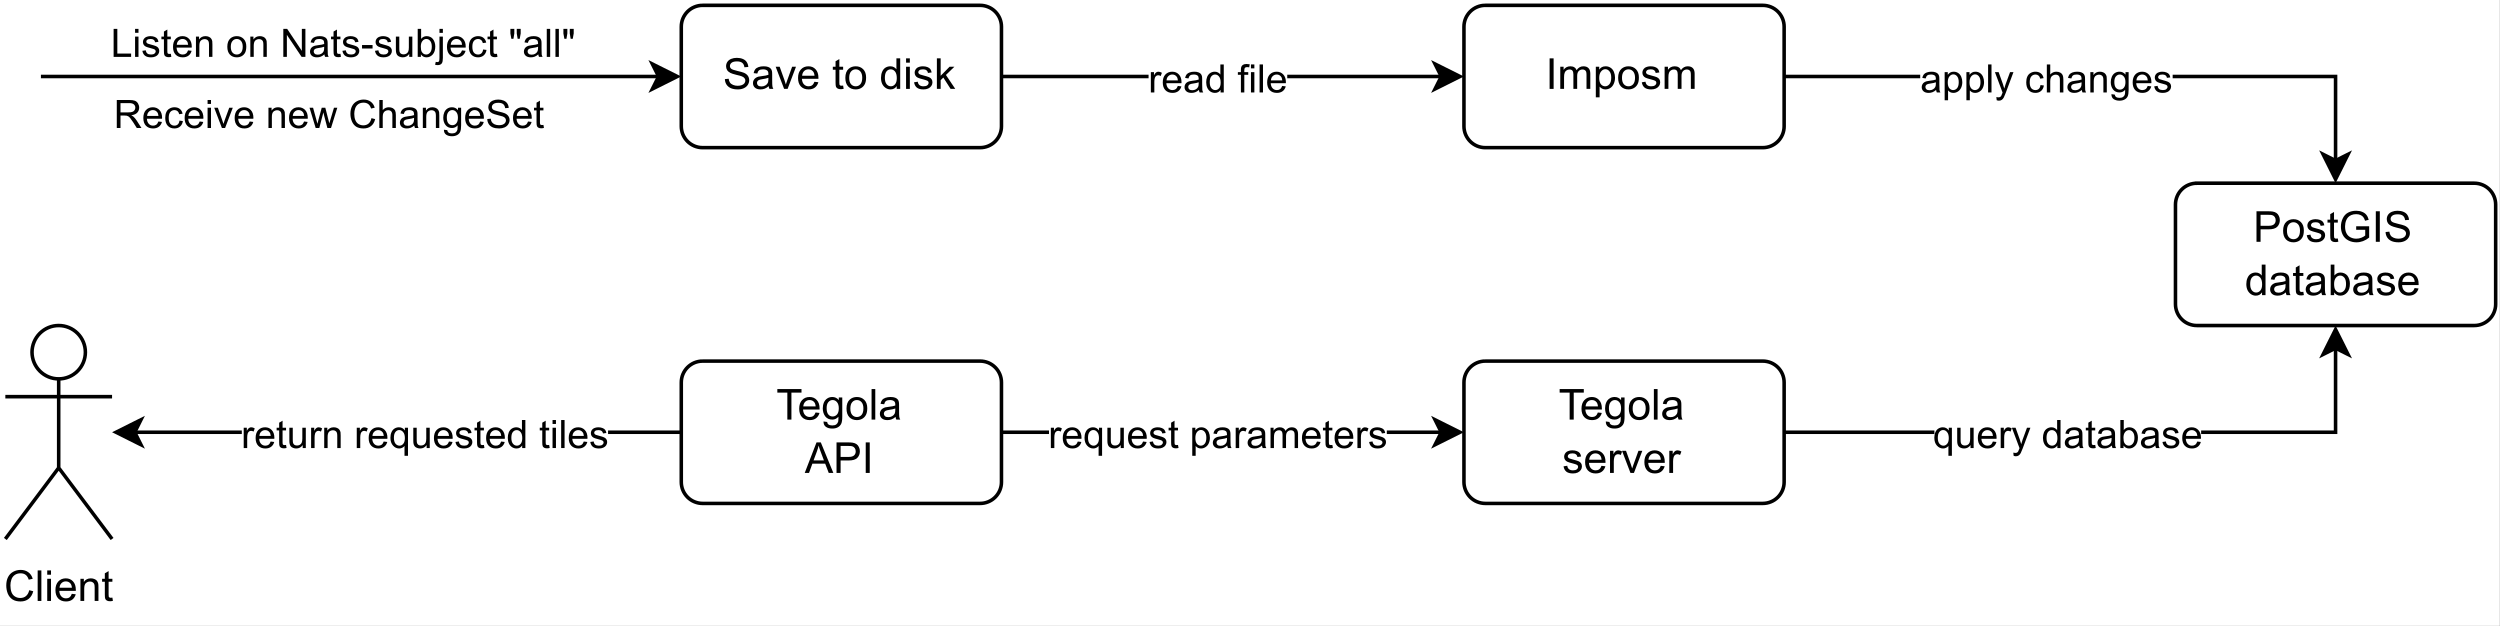<?xml version="1.0" encoding="UTF-8" standalone="no"?>
<svg 
   width="527.04pt"
   height="132pt"
   viewBox="0 0 527.04 132"
   version="1.2"
   id="svg662"
   xmlns:xlink="http://www.w3.org/1999/xlink"
   xmlns="http://www.w3.org/2000/svg"
   xmlns:svg="http://www.w3.org/2000/svg" content="%3Cmxfile%20host%3D%22app.diagrams.net%22%20modified%3D%222022-03-25T15%3A45%3A20.784Z%22%20agent%3D%225.0%20(Windows%20NT%2010.0%3B%20Win64%3B%20x64)%20AppleWebKit%2F537.36%20(KHTML%2C%20like%20Gecko)%20Chrome%2F99.0.484.82%20Safari%2F537.36%22%20etag%3D%22QvcjYfaHBaMr6IhIfC69%22%20version%3D%2217.1.2%22%20type%3D%22device%22%3E%3Cdiagram%20id%3D%22zlkikwzXKD0snVzNmwe3%22%20name%3D%22Page-1%22%3E3Vpbd5s4EP41fnQPF%2BOYx8TOtjlNt9l1z9n2UYYJKBWICBHb%2BfUrgWQushu3Kabxi49mgJE08803IyUjd55s3jOUxZ9oCGTkWOFm5C5GjuNbjviVim2l8CZ%2BpYgYDiuVXSuW%2BBmU0lLaAoeQt17klBKOs7YyoGkKAW%2FpEGN03X7tnpL2rBmK1IxWrVgGiIDx2n845LHS2lO%2FfvABcBSrqWfORfUgQfplZTiPUUjXDZV7PXLnjFJejZLNHIj0nfZL9d1fB57uFsYg5cd88Px5%2Fs%2BYFNfZ%2FVO8eMicz48fi7FbWXlCpFAbVovlW%2B0BSMNL6UghBQTlOQ5G7lXMEyIUthgyWqQhyEksIYnFsO3XpvBNCu88LS42zYeLrZKqaSGMun6vt6fDj1gE%2FAd7mu2cK0AJNAExj%2FhuXYfPUyGJG4HTOgYEcfzUXgZSKIp25nYz3FEsFuhYCvC2DrfCu6tlbSKnBQtAfdUMV8eQ%2B5Khyg%2BGITFobLtWlWj4CWR4BjJucc4hFToqf%2F5GPB%2FnxepBZp1c2%2FSxkFC%2BQtK2Fkw0iQjfopUgiRaIEMFRKhEmog1MKJ6AcSzS8FI9SHAYShtXDHL8jFalPQmcTDqgdIl3NfIWuzmlAdi0oqg4Qn3cTPkaZIezxESUsj623tm257eiNbZ%2FC5omHaMdA%2FT%2BPodeoj81ov8vBCA34lgprMXvPEapYEo1%2FfmH2HOsaR8hdi9aVv1TRVgX2E7glkqkjMc0oiki17W2w%2FX1O7eUZirMD8D5VtVxVHDaBgFsMP%2FaGDeKg5Dq2iAFXRr6LykVJ79UUo4oPf5%2BFB0NkVaQfzqitpG0DFAoux4soncWaWpb%2Bz1c56kz0a3Zayv5ych2ZsRtiUqmFdkjOmecfzeCVyeijNk6xhyWGSoxvBZ9eDukB8NgpMJBx7pWpxvRcqOr8vd0VRPrsNtfB3Z3EPraUVHNPt9a5NM7FflHUpHtDMpFEwPTKMuIXEBQNg75mfDRi32DY%2FfSGdp7jfbPVb4R15sko3kyOEN53fPS4AzlGK66ozl%2Ff7MUxyMiD0crJkaRHIVIYA%2FlZpE%2BtRcvul70hvbi7E%2Fieft0PG97b4PoTUJ4LKBcwEFQv02mP3Ct1LgEmOgT4q9y%2BwlOfea1zheIKEEmJ%2BXAhP8GZ6Qur0%2BG5nW9noYL5wRDal6E5DHK5LBIyGXAaRPSJfxFOcAcUwntFeWcJnswz2nHpbTgBKcw3913W7%2FHz7bdYX7f9LO7x8%2FT3vw8GYT53%2BYFheMcWy28IauFu%2B%2BKQtSLnFf7RmIaYGdyNqgA%2FMOK4dmvrBiaJNsf9Fc%2F9P3kaZNyiERxDtw0nShRzCLDgBcsLVdQZgzImz2OybkcpZ0Dl6fKvMiW6ayXo3TnLH2yo7SG4hG92OXdzeCNWPcKsMdGTIj138Urd9f%2FXOBe%2Fw8%3D%3C%2Fdiagram%3E%3C%2Fmxfile%3E">
  <rect x="0" y="0" width="527.04" height="132" fill="#808080" stroke="none"/>
  <defs
     id="defs181">
    <g
       id="g173">
      <symbol
         overflow="visible"
         id="glyph0-0">
        <path
           style="stroke:none;"
           d=""
           id="path2" />
      </symbol>
      <symbol
         overflow="visible"
         id="glyph0-1">
        <path
           style="stroke:none;"
           d="M 0.609 0 L 0.609 -5.906 L 1.391 -5.906 L 1.391 -0.703 L 4.297 -0.703 L 4.297 0 Z M 0.609 0 "
           id="path5" />
      </symbol>
      <symbol
         overflow="visible"
         id="glyph0-2">
        <path
           style="stroke:none;"
           d="M 0.547 -5.078 L 0.547 -5.906 L 1.266 -5.906 L 1.266 -5.078 Z M 0.547 0 L 0.547 -4.281 L 1.266 -4.281 L 1.266 0 Z M 0.547 0 "
           id="path8" />
      </symbol>
      <symbol
         overflow="visible"
         id="glyph0-3">
        <path
           style="stroke:none;"
           d="M 0.25 -1.281 L 0.969 -1.391 C 1.008 -1.098 1.117 -0.875 1.297 -0.719 C 1.484 -0.57 1.742 -0.5 2.078 -0.5 C 2.41 -0.5 2.656 -0.566 2.812 -0.703 C 2.977 -0.836 3.062 -1 3.062 -1.188 C 3.062 -1.344 2.988 -1.469 2.844 -1.562 C 2.75 -1.625 2.504 -1.707 2.109 -1.812 C 1.578 -1.945 1.207 -2.062 1 -2.156 C 0.789 -2.258 0.633 -2.395 0.531 -2.562 C 0.426 -2.738 0.375 -2.93 0.375 -3.141 C 0.375 -3.328 0.414 -3.504 0.5 -3.672 C 0.594 -3.836 0.711 -3.973 0.859 -4.078 C 0.973 -4.16 1.125 -4.227 1.312 -4.281 C 1.508 -4.344 1.723 -4.375 1.953 -4.375 C 2.285 -4.375 2.578 -4.32 2.828 -4.219 C 3.086 -4.125 3.273 -3.992 3.391 -3.828 C 3.516 -3.672 3.598 -3.453 3.641 -3.172 L 2.938 -3.078 C 2.906 -3.297 2.812 -3.469 2.656 -3.594 C 2.5 -3.719 2.281 -3.781 2 -3.781 C 1.664 -3.781 1.426 -3.723 1.281 -3.609 C 1.145 -3.504 1.078 -3.379 1.078 -3.234 C 1.078 -3.129 1.109 -3.039 1.172 -2.969 C 1.223 -2.895 1.312 -2.832 1.438 -2.781 C 1.508 -2.75 1.723 -2.688 2.078 -2.594 C 2.598 -2.457 2.957 -2.344 3.156 -2.25 C 3.352 -2.164 3.508 -2.039 3.625 -1.875 C 3.75 -1.707 3.812 -1.5 3.812 -1.25 C 3.812 -1.008 3.738 -0.781 3.594 -0.562 C 3.457 -0.352 3.254 -0.191 2.984 -0.078 C 2.723 0.035 2.422 0.094 2.078 0.094 C 1.523 0.094 1.102 -0.02 0.812 -0.25 C 0.52 -0.477 0.332 -0.82 0.25 -1.281 Z M 0.25 -1.281 "
           id="path11" />
      </symbol>
      <symbol
         overflow="visible"
         id="glyph0-4">
        <path
           style="stroke:none;"
           d="M 2.125 -0.656 L 2.234 -0.016 C 2.023 0.035 1.844 0.062 1.688 0.062 C 1.426 0.062 1.223 0.02 1.078 -0.062 C 0.93 -0.145 0.828 -0.254 0.766 -0.391 C 0.703 -0.523 0.672 -0.812 0.672 -1.25 L 0.672 -3.719 L 0.141 -3.719 L 0.141 -4.281 L 0.672 -4.281 L 0.672 -5.344 L 1.391 -5.766 L 1.391 -4.281 L 2.125 -4.281 L 2.125 -3.719 L 1.391 -3.719 L 1.391 -1.219 C 1.391 -1.008 1.398 -0.875 1.422 -0.812 C 1.453 -0.75 1.492 -0.703 1.547 -0.672 C 1.609 -0.641 1.695 -0.625 1.812 -0.625 C 1.883 -0.625 1.988 -0.633 2.125 -0.656 Z M 2.125 -0.656 "
           id="path14" />
      </symbol>
      <symbol
         overflow="visible"
         id="glyph0-5">
        <path
           style="stroke:none;"
           d="M 3.469 -1.375 L 4.219 -1.281 C 4.102 -0.844 3.883 -0.504 3.562 -0.266 C 3.238 -0.023 2.832 0.094 2.344 0.094 C 1.719 0.094 1.219 -0.098 0.844 -0.484 C 0.477 -0.867 0.297 -1.41 0.297 -2.109 C 0.297 -2.828 0.477 -3.383 0.844 -3.781 C 1.219 -4.176 1.703 -4.375 2.297 -4.375 C 2.867 -4.375 3.336 -4.176 3.703 -3.781 C 4.066 -3.395 4.25 -2.848 4.25 -2.141 C 4.25 -2.098 4.242 -2.035 4.234 -1.953 L 1.047 -1.953 C 1.078 -1.484 1.211 -1.125 1.453 -0.875 C 1.691 -0.625 1.988 -0.5 2.344 -0.5 C 2.613 -0.5 2.844 -0.566 3.031 -0.703 C 3.219 -0.848 3.363 -1.07 3.469 -1.375 Z M 1.094 -2.547 L 3.484 -2.547 C 3.453 -2.91 3.359 -3.18 3.203 -3.359 C 2.973 -3.641 2.676 -3.781 2.312 -3.781 C 1.977 -3.781 1.695 -3.664 1.469 -3.438 C 1.238 -3.219 1.113 -2.922 1.094 -2.547 Z M 1.094 -2.547 "
           id="path17" />
      </symbol>
      <symbol
         overflow="visible"
         id="glyph0-6">
        <path
           style="stroke:none;"
           d="M 0.547 0 L 0.547 -4.281 L 1.203 -4.281 L 1.203 -3.672 C 1.516 -4.141 1.969 -4.375 2.562 -4.375 C 2.812 -4.375 3.047 -4.328 3.266 -4.234 C 3.484 -4.141 3.645 -4.016 3.75 -3.859 C 3.863 -3.711 3.941 -3.535 3.984 -3.328 C 4.004 -3.203 4.016 -2.969 4.016 -2.625 L 4.016 0 L 3.297 0 L 3.297 -2.609 C 3.297 -2.898 3.266 -3.117 3.203 -3.266 C 3.148 -3.41 3.051 -3.523 2.906 -3.609 C 2.758 -3.703 2.594 -3.75 2.406 -3.75 C 2.094 -3.75 1.82 -3.648 1.594 -3.453 C 1.375 -3.254 1.266 -2.883 1.266 -2.344 L 1.266 0 Z M 0.547 0 "
           id="path20" />
      </symbol>
      <symbol
         overflow="visible"
         id="glyph0-7">
        <path
           style="stroke:none;"
           d=""
           id="path23" />
      </symbol>
      <symbol
         overflow="visible"
         id="glyph0-8">
        <path
           style="stroke:none;"
           d="M 0.281 -2.141 C 0.281 -2.93 0.5 -3.52 0.938 -3.906 C 1.301 -4.219 1.75 -4.375 2.281 -4.375 C 2.863 -4.375 3.344 -4.18 3.719 -3.797 C 4.094 -3.41 4.281 -2.879 4.281 -2.203 C 4.281 -1.648 4.195 -1.211 4.031 -0.891 C 3.863 -0.578 3.625 -0.332 3.312 -0.156 C 3 0.008 2.656 0.094 2.281 0.094 C 1.676 0.094 1.191 -0.098 0.828 -0.484 C 0.461 -0.867 0.281 -1.422 0.281 -2.141 Z M 1.016 -2.141 C 1.016 -1.586 1.133 -1.176 1.375 -0.906 C 1.613 -0.633 1.914 -0.5 2.281 -0.5 C 2.633 -0.5 2.93 -0.633 3.172 -0.906 C 3.41 -1.188 3.531 -1.602 3.531 -2.156 C 3.531 -2.688 3.41 -3.086 3.172 -3.359 C 2.93 -3.641 2.633 -3.781 2.281 -3.781 C 1.914 -3.781 1.613 -3.641 1.375 -3.359 C 1.133 -3.086 1.016 -2.68 1.016 -2.141 Z M 1.016 -2.141 "
           id="path26" />
      </symbol>
      <symbol
         overflow="visible"
         id="glyph0-9">
        <path
           style="stroke:none;"
           d="M 0.625 0 L 0.625 -5.906 L 1.438 -5.906 L 4.531 -1.266 L 4.531 -5.906 L 5.281 -5.906 L 5.281 0 L 4.484 0 L 1.375 -4.641 L 1.375 0 Z M 0.625 0 "
           id="path29" />
      </symbol>
      <symbol
         overflow="visible"
         id="glyph0-10">
        <path
           style="stroke:none;"
           d="M 3.328 -0.531 C 3.066 -0.301 2.812 -0.141 2.562 -0.047 C 2.312 0.047 2.047 0.094 1.766 0.094 C 1.297 0.094 0.93 -0.02 0.672 -0.25 C 0.422 -0.477 0.297 -0.77 0.297 -1.125 C 0.297 -1.332 0.344 -1.523 0.438 -1.703 C 0.531 -1.879 0.656 -2.02 0.812 -2.125 C 0.969 -2.227 1.145 -2.305 1.344 -2.359 C 1.477 -2.391 1.691 -2.426 1.984 -2.469 C 2.566 -2.531 3 -2.613 3.281 -2.719 C 3.281 -2.812 3.281 -2.875 3.281 -2.906 C 3.281 -3.195 3.211 -3.406 3.078 -3.531 C 2.891 -3.695 2.613 -3.781 2.25 -3.781 C 1.906 -3.781 1.648 -3.719 1.484 -3.594 C 1.328 -3.477 1.207 -3.266 1.125 -2.953 L 0.422 -3.062 C 0.484 -3.363 0.586 -3.609 0.734 -3.797 C 0.891 -3.984 1.102 -4.125 1.375 -4.219 C 1.656 -4.32 1.984 -4.375 2.359 -4.375 C 2.723 -4.375 3.016 -4.328 3.234 -4.234 C 3.461 -4.148 3.629 -4.039 3.734 -3.906 C 3.848 -3.781 3.926 -3.617 3.969 -3.422 C 4 -3.305 4.016 -3.086 4.016 -2.766 L 4.016 -1.797 C 4.016 -1.117 4.023 -0.691 4.047 -0.516 C 4.078 -0.336 4.141 -0.164 4.234 0 L 3.484 0 C 3.41 -0.145 3.359 -0.32 3.328 -0.531 Z M 3.281 -2.141 C 3.008 -2.035 2.613 -1.945 2.094 -1.875 C 1.789 -1.832 1.578 -1.781 1.453 -1.719 C 1.328 -1.664 1.234 -1.586 1.172 -1.484 C 1.109 -1.391 1.078 -1.273 1.078 -1.141 C 1.078 -0.953 1.148 -0.789 1.297 -0.656 C 1.441 -0.531 1.656 -0.469 1.938 -0.469 C 2.219 -0.469 2.461 -0.531 2.672 -0.656 C 2.891 -0.781 3.051 -0.945 3.156 -1.156 C 3.238 -1.32 3.281 -1.562 3.281 -1.875 Z M 3.281 -2.141 "
           id="path32" />
      </symbol>
      <symbol
         overflow="visible"
         id="glyph0-11">
        <path
           style="stroke:none;"
           d="M 0.266 -1.766 L 0.266 -2.5 L 2.484 -2.5 L 2.484 -1.766 Z M 0.266 -1.766 "
           id="path35" />
      </symbol>
      <symbol
         overflow="visible"
         id="glyph0-12">
        <path
           style="stroke:none;"
           d="M 3.344 0 L 3.344 -0.625 C 3.008 -0.145 2.555 0.094 1.984 0.094 C 1.734 0.094 1.5 0.047 1.281 -0.047 C 1.062 -0.141 0.898 -0.258 0.797 -0.406 C 0.691 -0.551 0.617 -0.734 0.578 -0.953 C 0.547 -1.098 0.531 -1.32 0.531 -1.625 L 0.531 -4.281 L 1.25 -4.281 L 1.25 -1.906 C 1.25 -1.531 1.266 -1.273 1.297 -1.141 C 1.336 -0.953 1.43 -0.801 1.578 -0.688 C 1.734 -0.582 1.922 -0.531 2.141 -0.531 C 2.359 -0.531 2.562 -0.582 2.75 -0.688 C 2.938 -0.801 3.066 -0.953 3.141 -1.141 C 3.223 -1.336 3.266 -1.617 3.266 -1.984 L 3.266 -4.281 L 4 -4.281 L 4 0 Z M 3.344 0 "
           id="path38" />
      </symbol>
      <symbol
         overflow="visible"
         id="glyph0-13">
        <path
           style="stroke:none;"
           d="M 1.219 0 L 0.547 0 L 0.547 -5.906 L 1.266 -5.906 L 1.266 -3.797 C 1.566 -4.18 1.957 -4.375 2.438 -4.375 C 2.695 -4.375 2.941 -4.32 3.172 -4.219 C 3.41 -4.113 3.602 -3.961 3.75 -3.766 C 3.906 -3.578 4.023 -3.348 4.109 -3.078 C 4.203 -2.805 4.25 -2.516 4.25 -2.203 C 4.25 -1.473 4.066 -0.906 3.703 -0.5 C 3.336 -0.102 2.906 0.094 2.406 0.094 C 1.895 0.094 1.5 -0.113 1.219 -0.531 Z M 1.203 -2.172 C 1.203 -1.66 1.27 -1.289 1.406 -1.062 C 1.633 -0.688 1.945 -0.5 2.344 -0.5 C 2.656 -0.5 2.926 -0.633 3.156 -0.906 C 3.395 -1.188 3.516 -1.598 3.516 -2.141 C 3.516 -2.703 3.398 -3.113 3.172 -3.375 C 2.953 -3.645 2.688 -3.781 2.375 -3.781 C 2.051 -3.781 1.773 -3.641 1.547 -3.359 C 1.316 -3.086 1.203 -2.691 1.203 -2.172 Z M 1.203 -2.172 "
           id="path41" />
      </symbol>
      <symbol
         overflow="visible"
         id="glyph0-14">
        <path
           style="stroke:none;"
           d="M 0.547 -5.062 L 0.547 -5.906 L 1.266 -5.906 L 1.266 -5.062 Z M -0.375 1.656 L -0.234 1.047 C -0.098 1.078 0.008 1.094 0.094 1.094 C 0.25 1.094 0.363 1.047 0.438 0.953 C 0.508 0.859 0.547 0.613 0.547 0.219 L 0.547 -4.281 L 1.266 -4.281 L 1.266 0.234 C 1.266 0.754 1.195 1.117 1.062 1.328 C 0.883 1.598 0.594 1.734 0.188 1.734 C -0.008 1.734 -0.195 1.707 -0.375 1.656 Z M -0.375 1.656 "
           id="path44" />
      </symbol>
      <symbol
         overflow="visible"
         id="glyph0-15">
        <path
           style="stroke:none;"
           d="M 3.328 -1.562 L 4.047 -1.469 C 3.973 -0.977 3.773 -0.594 3.453 -0.312 C 3.129 -0.039 2.734 0.094 2.266 0.094 C 1.68 0.094 1.211 -0.094 0.859 -0.469 C 0.504 -0.852 0.328 -1.406 0.328 -2.125 C 0.328 -2.582 0.398 -2.984 0.547 -3.328 C 0.703 -3.68 0.938 -3.941 1.25 -4.109 C 1.562 -4.285 1.898 -4.375 2.266 -4.375 C 2.734 -4.375 3.113 -4.254 3.406 -4.016 C 3.707 -3.785 3.898 -3.453 3.984 -3.016 L 3.281 -2.906 C 3.207 -3.195 3.082 -3.414 2.906 -3.562 C 2.738 -3.707 2.535 -3.781 2.297 -3.781 C 1.93 -3.781 1.633 -3.648 1.406 -3.391 C 1.176 -3.129 1.062 -2.711 1.062 -2.141 C 1.062 -1.566 1.172 -1.148 1.391 -0.891 C 1.617 -0.629 1.91 -0.5 2.266 -0.5 C 2.547 -0.5 2.781 -0.582 2.969 -0.75 C 3.164 -0.926 3.285 -1.195 3.328 -1.562 Z M 3.328 -1.562 "
           id="path47" />
      </symbol>
      <symbol
         overflow="visible"
         id="glyph0-16">
        <path
           style="stroke:none;"
           d="M 0.578 -3.812 L 0.375 -4.938 L 0.375 -5.906 L 1.203 -5.906 L 1.203 -4.938 L 1.016 -3.812 Z M 1.906 -3.812 L 1.719 -4.938 L 1.719 -5.906 L 2.547 -5.906 L 2.547 -4.938 L 2.344 -3.812 Z M 1.906 -3.812 "
           id="path50" />
      </symbol>
      <symbol
         overflow="visible"
         id="glyph0-17">
        <path
           style="stroke:none;"
           d="M 0.531 0 L 0.531 -5.906 L 1.25 -5.906 L 1.25 0 Z M 0.531 0 "
           id="path53" />
      </symbol>
      <symbol
         overflow="visible"
         id="glyph0-18">
        <path
           style="stroke:none;"
           d="M 0.656 0 L 0.656 -5.906 L 3.266 -5.906 C 3.797 -5.906 4.195 -5.852 4.469 -5.75 C 4.738 -5.645 4.957 -5.457 5.125 -5.188 C 5.289 -4.914 5.375 -4.617 5.375 -4.297 C 5.375 -3.879 5.238 -3.523 4.969 -3.234 C 4.695 -2.941 4.273 -2.758 3.703 -2.688 C 3.91 -2.582 4.066 -2.484 4.172 -2.391 C 4.398 -2.18 4.617 -1.922 4.828 -1.609 L 5.859 0 L 4.875 0 L 4.094 -1.234 C 3.863 -1.586 3.672 -1.859 3.516 -2.047 C 3.367 -2.234 3.238 -2.363 3.125 -2.438 C 3.008 -2.508 2.891 -2.562 2.766 -2.594 C 2.68 -2.613 2.539 -2.625 2.344 -2.625 L 1.438 -2.625 L 1.438 0 Z M 1.438 -3.297 L 3.109 -3.297 C 3.461 -3.297 3.738 -3.332 3.938 -3.406 C 4.145 -3.477 4.301 -3.598 4.406 -3.766 C 4.508 -3.93 4.562 -4.109 4.562 -4.297 C 4.562 -4.578 4.457 -4.805 4.25 -4.984 C 4.051 -5.16 3.734 -5.25 3.297 -5.25 L 1.438 -5.25 Z M 1.438 -3.297 "
           id="path56" />
      </symbol>
      <symbol
         overflow="visible"
         id="glyph0-19">
        <path
           style="stroke:none;"
           d="M 1.734 0 L 0.109 -4.281 L 0.875 -4.281 L 1.781 -1.719 C 1.883 -1.438 1.977 -1.148 2.062 -0.859 C 2.125 -1.078 2.211 -1.348 2.328 -1.672 L 3.281 -4.281 L 4.031 -4.281 L 2.406 0 Z M 1.734 0 "
           id="path59" />
      </symbol>
      <symbol
         overflow="visible"
         id="glyph0-20">
        <path
           style="stroke:none;"
           d="M 1.328 0 L 0.031 -4.281 L 0.781 -4.281 L 1.453 -1.812 L 1.703 -0.891 C 1.711 -0.93 1.785 -1.223 1.922 -1.766 L 2.609 -4.281 L 3.359 -4.281 L 4 -1.797 L 4.203 -0.984 L 4.453 -1.812 L 5.188 -4.281 L 5.891 -4.281 L 4.562 0 L 3.797 0 L 3.125 -2.562 L 2.953 -3.297 L 2.094 0 Z M 1.328 0 "
           id="path62" />
      </symbol>
      <symbol
         overflow="visible"
         id="glyph0-21">
        <path
           style="stroke:none;"
           d="M 4.844 -2.078 L 5.625 -1.875 C 5.469 -1.227 5.176 -0.738 4.75 -0.406 C 4.32 -0.07 3.801 0.094 3.188 0.094 C 2.551 0.094 2.031 -0.031 1.625 -0.281 C 1.227 -0.539 0.926 -0.914 0.719 -1.406 C 0.508 -1.906 0.406 -2.438 0.406 -3 C 0.406 -3.613 0.52 -4.148 0.75 -4.609 C 0.988 -5.066 1.328 -5.41 1.766 -5.641 C 2.203 -5.879 2.68 -6 3.203 -6 C 3.785 -6 4.281 -5.848 4.688 -5.547 C 5.094 -5.254 5.375 -4.832 5.531 -4.281 L 4.766 -4.109 C 4.629 -4.535 4.43 -4.848 4.172 -5.047 C 3.91 -5.242 3.582 -5.344 3.188 -5.344 C 2.727 -5.344 2.348 -5.234 2.047 -5.016 C 1.742 -4.797 1.531 -4.5 1.406 -4.125 C 1.281 -3.758 1.219 -3.383 1.219 -3 C 1.219 -2.5 1.289 -2.062 1.438 -1.688 C 1.582 -1.312 1.805 -1.031 2.109 -0.844 C 2.422 -0.656 2.758 -0.562 3.125 -0.562 C 3.562 -0.562 3.93 -0.688 4.234 -0.938 C 4.535 -1.195 4.738 -1.578 4.844 -2.078 Z M 4.844 -2.078 "
           id="path65" />
      </symbol>
      <symbol
         overflow="visible"
         id="glyph0-22">
        <path
           style="stroke:none;"
           d="M 0.547 0 L 0.547 -5.906 L 1.266 -5.906 L 1.266 -3.781 C 1.609 -4.176 2.035 -4.375 2.547 -4.375 C 2.867 -4.375 3.145 -4.312 3.375 -4.188 C 3.602 -4.062 3.77 -3.891 3.875 -3.672 C 3.977 -3.453 4.031 -3.133 4.031 -2.719 L 4.031 0 L 3.297 0 L 3.297 -2.719 C 3.297 -3.07 3.219 -3.332 3.062 -3.5 C 2.906 -3.664 2.688 -3.75 2.406 -3.75 C 2.188 -3.75 1.984 -3.691 1.797 -3.578 C 1.609 -3.473 1.473 -3.32 1.391 -3.125 C 1.305 -2.938 1.266 -2.676 1.266 -2.344 L 1.266 0 Z M 0.547 0 "
           id="path68" />
      </symbol>
      <symbol
         overflow="visible"
         id="glyph0-23">
        <path
           style="stroke:none;"
           d="M 0.406 0.359 L 1.109 0.453 C 1.141 0.672 1.223 0.832 1.359 0.938 C 1.535 1.07 1.781 1.141 2.094 1.141 C 2.438 1.141 2.695 1.07 2.875 0.938 C 3.062 0.801 3.188 0.613 3.25 0.375 C 3.281 0.227 3.297 -0.082 3.297 -0.562 C 2.984 -0.188 2.586 0 2.109 0 C 1.523 0 1.07 -0.207 0.75 -0.625 C 0.426 -1.051 0.266 -1.562 0.266 -2.156 C 0.266 -2.57 0.336 -2.953 0.484 -3.297 C 0.629 -3.641 0.844 -3.906 1.125 -4.094 C 1.406 -4.281 1.738 -4.375 2.125 -4.375 C 2.625 -4.375 3.039 -4.172 3.375 -3.766 L 3.375 -4.281 L 4.031 -4.281 L 4.031 -0.578 C 4.031 0.086 3.961 0.555 3.828 0.828 C 3.691 1.109 3.477 1.328 3.188 1.484 C 2.895 1.648 2.535 1.734 2.109 1.734 C 1.598 1.734 1.18 1.617 0.859 1.391 C 0.547 1.16 0.395 0.816 0.406 0.359 Z M 1.016 -2.219 C 1.016 -1.656 1.125 -1.242 1.344 -0.984 C 1.57 -0.723 1.852 -0.594 2.188 -0.594 C 2.52 -0.594 2.797 -0.723 3.016 -0.984 C 3.242 -1.242 3.359 -1.645 3.359 -2.188 C 3.359 -2.719 3.238 -3.113 3 -3.375 C 2.77 -3.645 2.492 -3.781 2.172 -3.781 C 1.848 -3.781 1.57 -3.645 1.344 -3.375 C 1.125 -3.113 1.016 -2.727 1.016 -2.219 Z M 1.016 -2.219 "
           id="path71" />
      </symbol>
      <symbol
         overflow="visible"
         id="glyph0-24">
        <path
           style="stroke:none;"
           d="M 0.375 -1.891 L 1.109 -1.969 C 1.141 -1.664 1.219 -1.422 1.344 -1.234 C 1.477 -1.047 1.676 -0.891 1.938 -0.766 C 2.207 -0.648 2.516 -0.594 2.859 -0.594 C 3.148 -0.594 3.41 -0.633 3.641 -0.719 C 3.867 -0.812 4.035 -0.938 4.141 -1.094 C 4.254 -1.25 4.312 -1.422 4.312 -1.609 C 4.312 -1.785 4.258 -1.941 4.156 -2.078 C 4.051 -2.223 3.875 -2.344 3.625 -2.438 C 3.469 -2.5 3.117 -2.594 2.578 -2.719 C 2.035 -2.852 1.656 -2.977 1.438 -3.094 C 1.156 -3.238 0.941 -3.422 0.797 -3.641 C 0.66 -3.859 0.594 -4.102 0.594 -4.375 C 0.594 -4.676 0.676 -4.957 0.844 -5.219 C 1.02 -5.477 1.27 -5.672 1.594 -5.797 C 1.914 -5.93 2.273 -6 2.672 -6 C 3.109 -6 3.492 -5.926 3.828 -5.781 C 4.16 -5.645 4.414 -5.441 4.594 -5.172 C 4.781 -4.898 4.879 -4.586 4.891 -4.234 L 4.141 -4.188 C 4.098 -4.562 3.961 -4.844 3.734 -5.031 C 3.504 -5.219 3.16 -5.312 2.703 -5.312 C 2.234 -5.312 1.891 -5.223 1.672 -5.047 C 1.453 -4.879 1.344 -4.676 1.344 -4.438 C 1.344 -4.219 1.422 -4.039 1.578 -3.906 C 1.734 -3.77 2.125 -3.629 2.75 -3.484 C 3.383 -3.336 3.82 -3.211 4.062 -3.109 C 4.406 -2.953 4.66 -2.75 4.828 -2.5 C 4.992 -2.258 5.078 -1.984 5.078 -1.672 C 5.078 -1.359 4.984 -1.062 4.797 -0.781 C 4.617 -0.5 4.359 -0.281 4.016 -0.125 C 3.68 0.02 3.305 0.094 2.891 0.094 C 2.359 0.094 1.91 0.02 1.547 -0.125 C 1.18 -0.281 0.895 -0.516 0.688 -0.828 C 0.488 -1.148 0.383 -1.504 0.375 -1.891 Z M 0.375 -1.891 "
           id="path74" />
      </symbol>
      <symbol
         overflow="visible"
         id="glyph0-25">
        <path
           style="stroke:none;"
           d="M 0.531 0 L 0.531 -4.281 L 1.188 -4.281 L 1.188 -3.625 C 1.352 -3.926 1.504 -4.125 1.641 -4.219 C 1.785 -4.32 1.941 -4.375 2.109 -4.375 C 2.359 -4.375 2.609 -4.297 2.859 -4.141 L 2.609 -3.469 C 2.43 -3.57 2.254 -3.625 2.078 -3.625 C 1.922 -3.625 1.781 -3.578 1.656 -3.484 C 1.531 -3.391 1.438 -3.254 1.375 -3.078 C 1.301 -2.828 1.266 -2.547 1.266 -2.234 L 1.266 0 Z M 0.531 0 "
           id="path77" />
      </symbol>
      <symbol
         overflow="visible"
         id="glyph0-26">
        <path
           style="stroke:none;"
           d="M 3.312 0 L 3.312 -0.547 C 3.039 -0.117 2.645 0.094 2.125 0.094 C 1.781 0.094 1.461 0 1.172 -0.188 C 0.891 -0.375 0.672 -0.633 0.516 -0.969 C 0.359 -1.312 0.281 -1.703 0.281 -2.141 C 0.281 -2.566 0.348 -2.953 0.484 -3.297 C 0.629 -3.641 0.844 -3.906 1.125 -4.094 C 1.414 -4.281 1.738 -4.375 2.094 -4.375 C 2.352 -4.375 2.582 -4.316 2.781 -4.203 C 2.977 -4.098 3.141 -3.957 3.266 -3.781 L 3.266 -5.906 L 3.984 -5.906 L 3.984 0 Z M 1.031 -2.141 C 1.031 -1.586 1.145 -1.176 1.375 -0.906 C 1.602 -0.633 1.875 -0.5 2.188 -0.5 C 2.508 -0.5 2.781 -0.629 3 -0.891 C 3.219 -1.148 3.328 -1.547 3.328 -2.078 C 3.328 -2.66 3.211 -3.086 2.984 -3.359 C 2.766 -3.641 2.488 -3.781 2.156 -3.781 C 1.832 -3.781 1.562 -3.645 1.344 -3.375 C 1.133 -3.113 1.031 -2.703 1.031 -2.141 Z M 1.031 -2.141 "
           id="path80" />
      </symbol>
      <symbol
         overflow="visible"
         id="glyph0-27">
        <path
           style="stroke:none;"
           d="M 0.719 0 L 0.719 -3.719 L 0.078 -3.719 L 0.078 -4.281 L 0.719 -4.281 L 0.719 -4.734 C 0.719 -5.023 0.742 -5.238 0.797 -5.375 C 0.859 -5.562 0.977 -5.711 1.156 -5.828 C 1.332 -5.941 1.582 -6 1.906 -6 C 2.102 -6 2.328 -5.977 2.578 -5.938 L 2.469 -5.297 C 2.32 -5.328 2.18 -5.344 2.047 -5.344 C 1.828 -5.344 1.672 -5.297 1.578 -5.203 C 1.484 -5.109 1.438 -4.93 1.438 -4.672 L 1.438 -4.281 L 2.266 -4.281 L 2.266 -3.719 L 1.438 -3.719 L 1.438 0 Z M 0.719 0 "
           id="path83" />
      </symbol>
      <symbol
         overflow="visible"
         id="glyph0-28">
        <path
           style="stroke:none;"
           d="M 0.547 1.641 L 0.547 -4.281 L 1.203 -4.281 L 1.203 -3.719 C 1.359 -3.938 1.535 -4.098 1.734 -4.203 C 1.93 -4.316 2.164 -4.375 2.438 -4.375 C 2.812 -4.375 3.133 -4.281 3.406 -4.094 C 3.688 -3.906 3.898 -3.641 4.047 -3.297 C 4.191 -2.953 4.266 -2.578 4.266 -2.172 C 4.266 -1.734 4.18 -1.336 4.016 -0.984 C 3.859 -0.641 3.629 -0.375 3.328 -0.188 C 3.035 0 2.723 0.094 2.391 0.094 C 2.148 0.094 1.93 0.047 1.734 -0.047 C 1.547 -0.148 1.391 -0.281 1.266 -0.438 L 1.266 1.641 Z M 1.203 -2.109 C 1.203 -1.566 1.312 -1.16 1.531 -0.891 C 1.758 -0.629 2.031 -0.5 2.344 -0.5 C 2.664 -0.5 2.941 -0.633 3.172 -0.906 C 3.398 -1.176 3.516 -1.598 3.516 -2.172 C 3.516 -2.723 3.398 -3.133 3.172 -3.406 C 2.953 -3.676 2.688 -3.812 2.375 -3.812 C 2.062 -3.812 1.785 -3.664 1.547 -3.375 C 1.316 -3.082 1.203 -2.66 1.203 -2.109 Z M 1.203 -2.109 "
           id="path86" />
      </symbol>
      <symbol
         overflow="visible"
         id="glyph0-29">
        <path
           style="stroke:none;"
           d="M 0.516 1.641 L 0.438 0.969 C 0.594 1.008 0.727 1.031 0.844 1.031 C 1.008 1.031 1.141 1.004 1.234 0.953 C 1.328 0.898 1.406 0.82 1.469 0.719 C 1.508 0.645 1.582 0.469 1.688 0.188 C 1.707 0.145 1.727 0.086 1.75 0.016 L 0.141 -4.281 L 0.922 -4.281 L 1.812 -1.797 C 1.926 -1.484 2.023 -1.156 2.109 -0.812 C 2.191 -1.145 2.289 -1.469 2.406 -1.781 L 3.328 -4.281 L 4.047 -4.281 L 2.422 0.078 C 2.242 0.547 2.109 0.867 2.016 1.047 C 1.891 1.285 1.742 1.457 1.578 1.562 C 1.41 1.676 1.211 1.734 0.984 1.734 C 0.836 1.734 0.68 1.703 0.516 1.641 Z M 0.516 1.641 "
           id="path89" />
      </symbol>
      <symbol
         overflow="visible"
         id="glyph0-30">
        <path
           style="stroke:none;"
           d="M 3.266 1.641 L 3.266 -0.453 C 3.16 -0.297 3.004 -0.164 2.797 -0.062 C 2.598 0.039 2.383 0.094 2.156 0.094 C 1.645 0.094 1.207 -0.109 0.844 -0.516 C 0.477 -0.922 0.297 -1.473 0.297 -2.172 C 0.297 -2.609 0.367 -2.992 0.516 -3.328 C 0.66 -3.672 0.875 -3.93 1.156 -4.109 C 1.445 -4.285 1.758 -4.375 2.094 -4.375 C 2.625 -4.375 3.039 -4.148 3.344 -3.703 L 3.344 -4.281 L 4 -4.281 L 4 1.641 Z M 1.031 -2.156 C 1.031 -1.602 1.145 -1.188 1.375 -0.906 C 1.613 -0.633 1.895 -0.5 2.219 -0.5 C 2.52 -0.5 2.781 -0.629 3 -0.891 C 3.227 -1.148 3.344 -1.551 3.344 -2.094 C 3.344 -2.656 3.223 -3.078 2.984 -3.359 C 2.754 -3.648 2.477 -3.797 2.156 -3.797 C 1.844 -3.797 1.578 -3.66 1.359 -3.391 C 1.141 -3.129 1.031 -2.719 1.031 -2.156 Z M 1.031 -2.156 "
           id="path92" />
      </symbol>
      <symbol
         overflow="visible"
         id="glyph0-31">
        <path
           style="stroke:none;"
           d="M 0.547 0 L 0.547 -4.281 L 1.188 -4.281 L 1.188 -3.672 C 1.32 -3.879 1.5 -4.047 1.719 -4.172 C 1.945 -4.305 2.203 -4.375 2.484 -4.375 C 2.805 -4.375 3.066 -4.305 3.266 -4.172 C 3.473 -4.047 3.617 -3.863 3.703 -3.625 C 4.035 -4.125 4.473 -4.375 5.016 -4.375 C 5.441 -4.375 5.77 -4.254 6 -4.016 C 6.227 -3.785 6.344 -3.426 6.344 -2.938 L 6.344 0 L 5.625 0 L 5.625 -2.688 C 5.625 -2.977 5.598 -3.188 5.547 -3.312 C 5.504 -3.445 5.422 -3.551 5.297 -3.625 C 5.172 -3.707 5.023 -3.75 4.859 -3.75 C 4.555 -3.75 4.305 -3.645 4.109 -3.438 C 3.91 -3.238 3.812 -2.922 3.812 -2.484 L 3.812 0 L 3.078 0 L 3.078 -2.781 C 3.078 -3.102 3.02 -3.344 2.906 -3.5 C 2.789 -3.664 2.598 -3.75 2.328 -3.75 C 2.117 -3.75 1.926 -3.691 1.75 -3.578 C 1.582 -3.473 1.457 -3.316 1.375 -3.109 C 1.301 -2.898 1.266 -2.602 1.266 -2.219 L 1.266 0 Z M 0.547 0 "
           id="path95" />
      </symbol>
      <symbol
         overflow="visible"
         id="glyph1-0">
        <path
           style="stroke:none;"
           d=""
           id="path98" />
      </symbol>
      <symbol
         overflow="visible"
         id="glyph1-1">
        <path
           style="stroke:none;"
           d="M 0.406 -2.062 L 1.203 -2.141 C 1.242 -1.816 1.332 -1.551 1.469 -1.344 C 1.613 -1.133 1.832 -0.969 2.125 -0.844 C 2.414 -0.719 2.742 -0.656 3.109 -0.656 C 3.43 -0.656 3.719 -0.703 3.969 -0.797 C 4.219 -0.891 4.406 -1.02 4.531 -1.188 C 4.656 -1.363 4.719 -1.551 4.719 -1.75 C 4.719 -1.945 4.656 -2.117 4.531 -2.266 C 4.414 -2.422 4.223 -2.551 3.953 -2.656 C 3.785 -2.727 3.406 -2.832 2.812 -2.969 C 2.219 -3.113 1.801 -3.25 1.562 -3.375 C 1.258 -3.531 1.031 -3.727 0.875 -3.969 C 0.727 -4.207 0.656 -4.477 0.656 -4.781 C 0.656 -5.102 0.742 -5.406 0.922 -5.688 C 1.109 -5.969 1.379 -6.18 1.734 -6.328 C 2.086 -6.473 2.484 -6.547 2.922 -6.547 C 3.398 -6.547 3.82 -6.469 4.188 -6.312 C 4.551 -6.164 4.828 -5.941 5.016 -5.641 C 5.211 -5.336 5.32 -5 5.344 -4.625 L 4.516 -4.562 C 4.473 -4.969 4.328 -5.273 4.078 -5.484 C 3.828 -5.691 3.453 -5.797 2.953 -5.797 C 2.441 -5.797 2.066 -5.703 1.828 -5.516 C 1.586 -5.328 1.469 -5.098 1.469 -4.828 C 1.469 -4.598 1.551 -4.41 1.719 -4.266 C 1.883 -4.109 2.312 -3.953 3 -3.797 C 3.695 -3.641 4.176 -3.504 4.438 -3.391 C 4.812 -3.223 5.086 -3.004 5.266 -2.734 C 5.441 -2.473 5.531 -2.164 5.531 -1.812 C 5.531 -1.477 5.43 -1.156 5.234 -0.844 C 5.035 -0.539 4.754 -0.305 4.391 -0.141 C 4.023 0.023 3.613 0.109 3.156 0.109 C 2.57 0.109 2.082 0.023 1.688 -0.141 C 1.289 -0.316 0.977 -0.57 0.75 -0.906 C 0.531 -1.25 0.414 -1.633 0.406 -2.062 Z M 0.406 -2.062 "
           id="path101" />
      </symbol>
      <symbol
         overflow="visible"
         id="glyph1-2">
        <path
           style="stroke:none;"
           d="M 3.641 -0.578 C 3.348 -0.328 3.066 -0.148 2.797 -0.047 C 2.523 0.055 2.234 0.109 1.922 0.109 C 1.41 0.109 1.016 -0.016 0.734 -0.266 C 0.461 -0.516 0.328 -0.836 0.328 -1.234 C 0.328 -1.461 0.379 -1.672 0.484 -1.859 C 0.586 -2.047 0.723 -2.195 0.891 -2.312 C 1.055 -2.426 1.242 -2.516 1.453 -2.578 C 1.609 -2.609 1.844 -2.645 2.156 -2.688 C 2.801 -2.758 3.273 -2.852 3.578 -2.969 C 3.578 -3.07 3.578 -3.141 3.578 -3.172 C 3.578 -3.492 3.504 -3.719 3.359 -3.844 C 3.148 -4.031 2.848 -4.125 2.453 -4.125 C 2.078 -4.125 1.801 -4.055 1.625 -3.922 C 1.445 -3.797 1.316 -3.566 1.234 -3.234 L 0.469 -3.328 C 0.531 -3.66 0.641 -3.926 0.797 -4.125 C 0.961 -4.332 1.195 -4.488 1.5 -4.594 C 1.812 -4.707 2.164 -4.766 2.562 -4.766 C 2.969 -4.766 3.289 -4.719 3.531 -4.625 C 3.781 -4.531 3.961 -4.41 4.078 -4.266 C 4.203 -4.129 4.285 -3.953 4.328 -3.734 C 4.359 -3.598 4.375 -3.359 4.375 -3.016 L 4.375 -1.953 C 4.375 -1.223 4.391 -0.758 4.422 -0.562 C 4.453 -0.363 4.52 -0.176 4.625 0 L 3.797 0 C 3.711 -0.164 3.66 -0.359 3.641 -0.578 Z M 3.578 -2.344 C 3.285 -2.227 2.852 -2.129 2.281 -2.047 C 1.957 -1.992 1.727 -1.938 1.594 -1.875 C 1.457 -1.82 1.352 -1.738 1.281 -1.625 C 1.207 -1.508 1.172 -1.383 1.172 -1.25 C 1.172 -1.039 1.25 -0.863 1.406 -0.719 C 1.562 -0.582 1.797 -0.516 2.109 -0.516 C 2.41 -0.516 2.68 -0.582 2.922 -0.719 C 3.16 -0.852 3.336 -1.035 3.453 -1.266 C 3.535 -1.441 3.578 -1.703 3.578 -2.047 Z M 3.578 -2.344 "
           id="path104" />
      </symbol>
      <symbol
         overflow="visible"
         id="glyph1-3">
        <path
           style="stroke:none;"
           d="M 1.891 0 L 0.109 -4.672 L 0.953 -4.672 L 1.953 -1.875 C 2.055 -1.57 2.156 -1.258 2.25 -0.938 C 2.32 -1.176 2.422 -1.469 2.547 -1.812 L 3.578 -4.672 L 4.391 -4.672 L 2.625 0 Z M 1.891 0 "
           id="path107" />
      </symbol>
      <symbol
         overflow="visible"
         id="glyph1-4">
        <path
           style="stroke:none;"
           d="M 3.781 -1.5 L 4.609 -1.406 C 4.473 -0.926 4.227 -0.551 3.875 -0.281 C 3.531 -0.02 3.086 0.109 2.547 0.109 C 1.867 0.109 1.328 -0.098 0.922 -0.516 C 0.523 -0.941 0.328 -1.535 0.328 -2.297 C 0.328 -3.078 0.531 -3.68 0.938 -4.109 C 1.344 -4.547 1.867 -4.766 2.516 -4.766 C 3.141 -4.766 3.645 -4.551 4.031 -4.125 C 4.426 -3.707 4.625 -3.113 4.625 -2.344 C 4.625 -2.289 4.625 -2.219 4.625 -2.125 L 1.141 -2.125 C 1.172 -1.613 1.316 -1.223 1.578 -0.953 C 1.836 -0.68 2.164 -0.547 2.562 -0.547 C 2.852 -0.547 3.098 -0.617 3.297 -0.766 C 3.504 -0.922 3.664 -1.164 3.781 -1.5 Z M 1.188 -2.781 L 3.797 -2.781 C 3.766 -3.176 3.664 -3.473 3.5 -3.672 C 3.25 -3.973 2.922 -4.125 2.516 -4.125 C 2.148 -4.125 1.844 -4 1.594 -3.75 C 1.352 -3.508 1.219 -3.188 1.188 -2.781 Z M 1.188 -2.781 "
           id="path110" />
      </symbol>
      <symbol
         overflow="visible"
         id="glyph1-5">
        <path
           style="stroke:none;"
           d=""
           id="path113" />
      </symbol>
      <symbol
         overflow="visible"
         id="glyph1-6">
        <path
           style="stroke:none;"
           d="M 2.328 -0.703 L 2.438 -0.016 C 2.207 0.035 2.008 0.062 1.844 0.062 C 1.551 0.062 1.328 0.016 1.172 -0.078 C 1.016 -0.172 0.898 -0.289 0.828 -0.438 C 0.766 -0.582 0.734 -0.891 0.734 -1.359 L 0.734 -4.047 L 0.156 -4.047 L 0.156 -4.672 L 0.734 -4.672 L 0.734 -5.828 L 1.531 -6.297 L 1.531 -4.672 L 2.328 -4.672 L 2.328 -4.047 L 1.531 -4.047 L 1.531 -1.328 C 1.531 -1.098 1.539 -0.953 1.562 -0.891 C 1.594 -0.828 1.641 -0.773 1.703 -0.734 C 1.766 -0.691 1.852 -0.672 1.969 -0.672 C 2.062 -0.672 2.18 -0.68 2.328 -0.703 Z M 2.328 -0.703 "
           id="path116" />
      </symbol>
      <symbol
         overflow="visible"
         id="glyph1-7">
        <path
           style="stroke:none;"
           d="M 0.297 -2.328 C 0.297 -3.191 0.535 -3.832 1.016 -4.25 C 1.422 -4.594 1.91 -4.766 2.484 -4.766 C 3.129 -4.766 3.656 -4.555 4.062 -4.141 C 4.469 -3.723 4.672 -3.145 4.672 -2.406 C 4.672 -1.801 4.578 -1.328 4.391 -0.984 C 4.211 -0.641 3.953 -0.367 3.609 -0.172 C 3.266 0.016 2.891 0.109 2.484 0.109 C 1.828 0.109 1.297 -0.098 0.891 -0.516 C 0.492 -0.941 0.297 -1.547 0.297 -2.328 Z M 1.109 -2.328 C 1.109 -1.734 1.238 -1.285 1.5 -0.984 C 1.758 -0.691 2.086 -0.547 2.484 -0.547 C 2.879 -0.547 3.207 -0.691 3.469 -0.984 C 3.727 -1.285 3.859 -1.742 3.859 -2.359 C 3.859 -2.93 3.727 -3.367 3.469 -3.672 C 3.207 -3.973 2.879 -4.125 2.484 -4.125 C 2.086 -4.125 1.758 -3.973 1.5 -3.672 C 1.238 -3.379 1.109 -2.93 1.109 -2.328 Z M 1.109 -2.328 "
           id="path119" />
      </symbol>
      <symbol
         overflow="visible"
         id="glyph1-8">
        <path
           style="stroke:none;"
           d="M 3.625 0 L 3.625 -0.594 C 3.32 -0.125 2.883 0.109 2.312 0.109 C 1.945 0.109 1.609 0.004 1.297 -0.203 C 0.984 -0.41 0.738 -0.695 0.562 -1.062 C 0.395 -1.426 0.312 -1.848 0.312 -2.328 C 0.312 -2.797 0.391 -3.219 0.547 -3.594 C 0.703 -3.977 0.93 -4.27 1.234 -4.469 C 1.547 -4.664 1.895 -4.766 2.281 -4.766 C 2.562 -4.766 2.812 -4.707 3.031 -4.594 C 3.25 -4.477 3.426 -4.32 3.562 -4.125 L 3.562 -6.438 L 4.359 -6.438 L 4.359 0 Z M 1.125 -2.328 C 1.125 -1.734 1.25 -1.285 1.5 -0.984 C 1.75 -0.691 2.047 -0.547 2.391 -0.547 C 2.734 -0.547 3.023 -0.688 3.266 -0.969 C 3.516 -1.25 3.641 -1.68 3.641 -2.266 C 3.641 -2.898 3.516 -3.367 3.266 -3.672 C 3.016 -3.973 2.711 -4.125 2.359 -4.125 C 2.004 -4.125 1.707 -3.977 1.469 -3.688 C 1.238 -3.395 1.125 -2.941 1.125 -2.328 Z M 1.125 -2.328 "
           id="path122" />
      </symbol>
      <symbol
         overflow="visible"
         id="glyph1-9">
        <path
           style="stroke:none;"
           d="M 0.594 -5.531 L 0.594 -6.438 L 1.391 -6.438 L 1.391 -5.531 Z M 0.594 0 L 0.594 -4.672 L 1.391 -4.672 L 1.391 0 Z M 0.594 0 "
           id="path125" />
      </symbol>
      <symbol
         overflow="visible"
         id="glyph1-10">
        <path
           style="stroke:none;"
           d="M 0.281 -1.391 L 1.062 -1.516 C 1.102 -1.203 1.223 -0.961 1.422 -0.797 C 1.629 -0.629 1.91 -0.547 2.266 -0.547 C 2.629 -0.547 2.898 -0.617 3.078 -0.766 C 3.254 -0.91 3.344 -1.082 3.344 -1.281 C 3.344 -1.469 3.266 -1.609 3.109 -1.703 C 2.992 -1.773 2.723 -1.867 2.297 -1.984 C 1.711 -2.129 1.305 -2.254 1.078 -2.359 C 0.859 -2.461 0.691 -2.609 0.578 -2.797 C 0.461 -2.984 0.406 -3.191 0.406 -3.422 C 0.406 -3.629 0.453 -3.82 0.547 -4 C 0.641 -4.176 0.77 -4.328 0.938 -4.453 C 1.062 -4.535 1.227 -4.609 1.438 -4.672 C 1.656 -4.734 1.883 -4.766 2.125 -4.766 C 2.488 -4.766 2.805 -4.711 3.078 -4.609 C 3.359 -4.504 3.566 -4.363 3.703 -4.188 C 3.836 -4.008 3.93 -3.77 3.984 -3.469 L 3.203 -3.359 C 3.172 -3.598 3.066 -3.785 2.891 -3.922 C 2.723 -4.055 2.488 -4.125 2.188 -4.125 C 1.82 -4.125 1.562 -4.062 1.406 -3.938 C 1.25 -3.82 1.172 -3.68 1.172 -3.516 C 1.172 -3.41 1.203 -3.32 1.266 -3.25 C 1.328 -3.156 1.43 -3.082 1.578 -3.031 C 1.648 -3 1.879 -2.93 2.266 -2.828 C 2.828 -2.68 3.219 -2.562 3.438 -2.469 C 3.664 -2.375 3.844 -2.234 3.969 -2.047 C 4.094 -1.867 4.156 -1.645 4.156 -1.375 C 4.156 -1.102 4.078 -0.852 3.922 -0.625 C 3.766 -0.395 3.539 -0.211 3.25 -0.078 C 2.969 0.047 2.641 0.109 2.266 0.109 C 1.66 0.109 1.195 -0.016 0.875 -0.266 C 0.562 -0.523 0.363 -0.898 0.281 -1.391 Z M 0.281 -1.391 "
           id="path128" />
      </symbol>
      <symbol
         overflow="visible"
         id="glyph1-11">
        <path
           style="stroke:none;"
           d="M 0.594 0 L 0.594 -6.438 L 1.391 -6.438 L 1.391 -2.766 L 3.266 -4.672 L 4.281 -4.672 L 2.5 -2.938 L 4.469 0 L 3.484 0 L 1.953 -2.391 L 1.391 -1.844 L 1.391 0 Z M 0.594 0 "
           id="path131" />
      </symbol>
      <symbol
         overflow="visible"
         id="glyph1-12">
        <path
           style="stroke:none;"
           d="M 0.844 0 L 0.844 -6.438 L 1.688 -6.438 L 1.688 0 Z M 0.844 0 "
           id="path134" />
      </symbol>
      <symbol
         overflow="visible"
         id="glyph1-13">
        <path
           style="stroke:none;"
           d="M 0.594 0 L 0.594 -4.672 L 1.297 -4.672 L 1.297 -4.016 C 1.441 -4.242 1.633 -4.426 1.875 -4.562 C 2.125 -4.695 2.406 -4.766 2.719 -4.766 C 3.062 -4.766 3.344 -4.691 3.562 -4.547 C 3.781 -4.41 3.938 -4.211 4.031 -3.953 C 4.406 -4.492 4.883 -4.766 5.469 -4.766 C 5.938 -4.766 6.297 -4.633 6.547 -4.375 C 6.797 -4.125 6.922 -3.734 6.922 -3.203 L 6.922 0 L 6.125 0 L 6.125 -2.938 C 6.125 -3.258 6.098 -3.488 6.047 -3.625 C 6.004 -3.758 5.914 -3.867 5.781 -3.953 C 5.645 -4.047 5.484 -4.094 5.297 -4.094 C 4.973 -4.094 4.703 -3.984 4.484 -3.766 C 4.266 -3.547 4.156 -3.195 4.156 -2.719 L 4.156 0 L 3.359 0 L 3.359 -3.031 C 3.359 -3.383 3.297 -3.648 3.172 -3.828 C 3.047 -4.004 2.836 -4.094 2.547 -4.094 C 2.316 -4.094 2.109 -4.031 1.922 -3.906 C 1.734 -3.789 1.598 -3.617 1.516 -3.391 C 1.43 -3.172 1.391 -2.848 1.391 -2.422 L 1.391 0 Z M 0.594 0 "
           id="path137" />
      </symbol>
      <symbol
         overflow="visible"
         id="glyph1-14">
        <path
           style="stroke:none;"
           d="M 0.594 1.781 L 0.594 -4.672 L 1.312 -4.672 L 1.312 -4.062 C 1.477 -4.301 1.664 -4.477 1.875 -4.594 C 2.094 -4.707 2.359 -4.766 2.672 -4.766 C 3.066 -4.766 3.414 -4.66 3.719 -4.453 C 4.02 -4.254 4.25 -3.969 4.406 -3.594 C 4.562 -3.219 4.641 -2.812 4.641 -2.375 C 4.641 -1.895 4.551 -1.461 4.375 -1.078 C 4.207 -0.691 3.961 -0.395 3.641 -0.188 C 3.316 0.008 2.973 0.109 2.609 0.109 C 2.348 0.109 2.113 0.051 1.906 -0.062 C 1.695 -0.176 1.523 -0.316 1.391 -0.484 L 1.391 1.781 Z M 1.312 -2.312 C 1.312 -1.707 1.43 -1.258 1.672 -0.969 C 1.922 -0.688 2.219 -0.547 2.562 -0.547 C 2.906 -0.547 3.203 -0.691 3.453 -0.984 C 3.711 -1.285 3.844 -1.75 3.844 -2.375 C 3.844 -2.969 3.719 -3.41 3.469 -3.703 C 3.227 -4.004 2.938 -4.156 2.594 -4.156 C 2.258 -4.156 1.961 -3.992 1.703 -3.672 C 1.441 -3.359 1.312 -2.906 1.312 -2.312 Z M 1.312 -2.312 "
           id="path140" />
      </symbol>
      <symbol
         overflow="visible"
         id="glyph1-15">
        <path
           style="stroke:none;"
           d="M 0.688 0 L 0.688 -6.438 L 3.125 -6.438 C 3.551 -6.438 3.879 -6.414 4.109 -6.375 C 4.422 -6.32 4.68 -6.223 4.891 -6.078 C 5.109 -5.93 5.281 -5.723 5.406 -5.453 C 5.539 -5.191 5.609 -4.898 5.609 -4.578 C 5.609 -4.023 5.43 -3.562 5.078 -3.188 C 4.734 -2.812 4.109 -2.625 3.203 -2.625 L 1.547 -2.625 L 1.547 0 Z M 1.547 -3.375 L 3.219 -3.375 C 3.758 -3.375 4.145 -3.477 4.375 -3.688 C 4.613 -3.895 4.734 -4.18 4.734 -4.547 C 4.734 -4.816 4.664 -5.047 4.531 -5.234 C 4.395 -5.43 4.211 -5.562 3.984 -5.625 C 3.848 -5.664 3.582 -5.688 3.188 -5.688 L 1.547 -5.688 Z M 1.547 -3.375 "
           id="path143" />
      </symbol>
      <symbol
         overflow="visible"
         id="glyph1-16">
        <path
           style="stroke:none;"
           d="M 3.703 -2.531 L 3.703 -3.281 L 6.438 -3.281 L 6.438 -0.891 C 6.02 -0.555 5.586 -0.305 5.141 -0.141 C 4.691 0.023 4.234 0.109 3.766 0.109 C 3.141 0.109 2.566 -0.023 2.047 -0.297 C 1.523 -0.566 1.133 -0.957 0.875 -1.469 C 0.613 -1.977 0.484 -2.551 0.484 -3.188 C 0.484 -3.812 0.613 -4.395 0.875 -4.938 C 1.133 -5.488 1.508 -5.895 2 -6.156 C 2.5 -6.414 3.066 -6.547 3.703 -6.547 C 4.172 -6.547 4.594 -6.469 4.969 -6.312 C 5.344 -6.164 5.633 -5.957 5.844 -5.688 C 6.062 -5.426 6.227 -5.078 6.344 -4.641 L 5.578 -4.438 C 5.473 -4.758 5.348 -5.016 5.203 -5.203 C 5.066 -5.391 4.863 -5.539 4.594 -5.656 C 4.332 -5.77 4.035 -5.828 3.703 -5.828 C 3.316 -5.828 2.977 -5.766 2.688 -5.641 C 2.406 -5.523 2.176 -5.367 2 -5.172 C 1.832 -4.984 1.703 -4.773 1.609 -4.547 C 1.441 -4.141 1.359 -3.707 1.359 -3.25 C 1.359 -2.664 1.457 -2.18 1.656 -1.797 C 1.852 -1.41 2.141 -1.125 2.516 -0.938 C 2.891 -0.75 3.289 -0.656 3.719 -0.656 C 4.094 -0.656 4.453 -0.723 4.797 -0.859 C 5.148 -1.004 5.422 -1.16 5.609 -1.328 L 5.609 -2.531 Z M 3.703 -2.531 "
           id="path146" />
      </symbol>
      <symbol
         overflow="visible"
         id="glyph1-17">
        <path
           style="stroke:none;"
           d="M 1.328 0 L 0.594 0 L 0.594 -6.438 L 1.375 -6.438 L 1.375 -4.141 C 1.707 -4.555 2.133 -4.766 2.656 -4.766 C 2.945 -4.766 3.219 -4.707 3.469 -4.594 C 3.727 -4.477 3.941 -4.316 4.109 -4.109 C 4.273 -3.898 4.406 -3.645 4.5 -3.344 C 4.594 -3.051 4.641 -2.738 4.641 -2.406 C 4.641 -1.602 4.441 -0.984 4.047 -0.547 C 3.648 -0.109 3.176 0.109 2.625 0.109 C 2.07 0.109 1.641 -0.117 1.328 -0.578 Z M 1.312 -2.375 C 1.312 -1.812 1.391 -1.406 1.547 -1.156 C 1.797 -0.75 2.129 -0.547 2.547 -0.547 C 2.898 -0.547 3.203 -0.695 3.453 -1 C 3.703 -1.301 3.828 -1.75 3.828 -2.344 C 3.828 -2.945 3.707 -3.395 3.469 -3.688 C 3.227 -3.977 2.938 -4.125 2.594 -4.125 C 2.238 -4.125 1.938 -3.973 1.688 -3.672 C 1.438 -3.367 1.312 -2.938 1.312 -2.375 Z M 1.312 -2.375 "
           id="path149" />
      </symbol>
      <symbol
         overflow="visible"
         id="glyph1-18">
        <path
           style="stroke:none;"
           d="M 2.328 0 L 2.328 -5.688 L 0.219 -5.688 L 0.219 -6.438 L 5.312 -6.438 L 5.312 -5.688 L 3.188 -5.688 L 3.188 0 Z M 2.328 0 "
           id="path152" />
      </symbol>
      <symbol
         overflow="visible"
         id="glyph1-19">
        <path
           style="stroke:none;"
           d="M 0.453 0.391 L 1.219 0.5 C 1.25 0.738 1.336 0.91 1.484 1.016 C 1.68 1.16 1.953 1.234 2.297 1.234 C 2.66 1.234 2.941 1.16 3.141 1.016 C 3.336 0.867 3.473 0.664 3.547 0.406 C 3.586 0.238 3.602 -0.098 3.594 -0.609 C 3.25 -0.203 2.82 0 2.312 0 C 1.664 0 1.164 -0.227 0.812 -0.688 C 0.469 -1.156 0.297 -1.711 0.297 -2.359 C 0.297 -2.805 0.375 -3.219 0.531 -3.594 C 0.695 -3.969 0.93 -4.254 1.234 -4.453 C 1.535 -4.66 1.895 -4.766 2.312 -4.766 C 2.863 -4.766 3.316 -4.547 3.672 -4.109 L 3.672 -4.672 L 4.406 -4.672 L 4.406 -0.641 C 4.406 0.086 4.328 0.602 4.172 0.906 C 4.023 1.207 3.789 1.445 3.469 1.625 C 3.156 1.801 2.766 1.891 2.297 1.891 C 1.734 1.891 1.281 1.766 0.938 1.516 C 0.602 1.266 0.441 0.891 0.453 0.391 Z M 1.109 -2.422 C 1.109 -1.805 1.227 -1.359 1.469 -1.078 C 1.707 -0.797 2.008 -0.656 2.375 -0.656 C 2.738 -0.656 3.047 -0.797 3.297 -1.078 C 3.547 -1.359 3.672 -1.797 3.672 -2.391 C 3.672 -2.961 3.539 -3.395 3.281 -3.688 C 3.031 -3.977 2.727 -4.125 2.375 -4.125 C 2.02 -4.125 1.719 -3.977 1.469 -3.688 C 1.227 -3.406 1.109 -2.984 1.109 -2.422 Z M 1.109 -2.422 "
           id="path155" />
      </symbol>
      <symbol
         overflow="visible"
         id="glyph1-20">
        <path
           style="stroke:none;"
           d="M 0.578 0 L 0.578 -6.438 L 1.359 -6.438 L 1.359 0 Z M 0.578 0 "
           id="path158" />
      </symbol>
      <symbol
         overflow="visible"
         id="glyph1-21">
        <path
           style="stroke:none;"
           d="M 0.578 0 L 0.578 -4.672 L 1.297 -4.672 L 1.297 -3.953 C 1.473 -4.285 1.641 -4.504 1.797 -4.609 C 1.953 -4.711 2.125 -4.766 2.312 -4.766 C 2.57 -4.766 2.844 -4.68 3.125 -4.516 L 2.844 -3.781 C 2.656 -3.895 2.461 -3.953 2.266 -3.953 C 2.098 -3.953 1.941 -3.898 1.797 -3.797 C 1.66 -3.691 1.562 -3.547 1.5 -3.359 C 1.414 -3.078 1.375 -2.77 1.375 -2.438 L 1.375 0 Z M 0.578 0 "
           id="path161" />
      </symbol>
      <symbol
         overflow="visible"
         id="glyph1-22">
        <path
           style="stroke:none;"
           d="M 5.297 -2.266 L 6.141 -2.047 C 5.961 -1.348 5.641 -0.812 5.172 -0.438 C 4.711 -0.07 4.145 0.109 3.469 0.109 C 2.781 0.109 2.219 -0.031 1.781 -0.312 C 1.344 -0.594 1.008 -1 0.781 -1.531 C 0.562 -2.07 0.453 -2.648 0.453 -3.266 C 0.453 -3.941 0.578 -4.531 0.828 -5.031 C 1.086 -5.531 1.453 -5.906 1.922 -6.156 C 2.398 -6.414 2.922 -6.547 3.484 -6.547 C 4.129 -6.547 4.672 -6.379 5.109 -6.047 C 5.555 -5.723 5.863 -5.266 6.031 -4.672 L 5.188 -4.484 C 5.039 -4.953 4.828 -5.289 4.547 -5.5 C 4.266 -5.719 3.906 -5.828 3.469 -5.828 C 2.977 -5.828 2.566 -5.707 2.234 -5.469 C 1.898 -5.227 1.664 -4.906 1.531 -4.5 C 1.395 -4.102 1.328 -3.695 1.328 -3.281 C 1.328 -2.727 1.406 -2.242 1.562 -1.828 C 1.727 -1.422 1.977 -1.117 2.312 -0.922 C 2.645 -0.723 3.008 -0.625 3.406 -0.625 C 3.883 -0.625 4.285 -0.758 4.609 -1.031 C 4.941 -1.312 5.172 -1.723 5.297 -2.266 Z M 5.297 -2.266 "
           id="path164" />
      </symbol>
      <symbol
         overflow="visible"
         id="glyph1-23">
        <path
           style="stroke:none;"
           d="M 0.594 0 L 0.594 -4.672 L 1.312 -4.672 L 1.312 -4 C 1.645 -4.508 2.141 -4.766 2.797 -4.766 C 3.078 -4.766 3.332 -4.711 3.562 -4.609 C 3.801 -4.516 3.977 -4.383 4.094 -4.219 C 4.207 -4.062 4.289 -3.867 4.344 -3.641 C 4.375 -3.492 4.391 -3.238 4.391 -2.875 L 4.391 0 L 3.594 0 L 3.594 -2.844 C 3.594 -3.164 3.562 -3.406 3.5 -3.562 C 3.438 -3.719 3.328 -3.844 3.172 -3.938 C 3.016 -4.039 2.832 -4.094 2.625 -4.094 C 2.289 -4.094 2 -3.984 1.75 -3.766 C 1.508 -3.555 1.391 -3.148 1.391 -2.547 L 1.391 0 Z M 0.594 0 "
           id="path167" />
      </symbol>
      <symbol
         overflow="visible"
         id="glyph1-24">
        <path
           style="stroke:none;"
           d="M -0.016 0 L 2.469 -6.438 L 3.375 -6.438 L 6.016 0 L 5.047 0 L 4.297 -1.953 L 1.594 -1.953 L 0.891 0 Z M 1.844 -2.641 L 4.031 -2.641 L 3.359 -4.438 C 3.148 -4.977 3 -5.422 2.906 -5.766 C 2.82 -5.348 2.703 -4.938 2.547 -4.531 Z M 1.844 -2.641 "
           id="path170" />
      </symbol>
    </g>
    <clipPath
       id="clip1">
      <path
         d="M 0 0 L 527 0 L 527 131.938 L 0 131.938 Z M 0 0 "
         id="path175" />
    </clipPath>
    <clipPath
       id="clip2">
      <path
         d="M 454 34 L 527 34 L 527 73 L 454 73 Z M 454 34 "
         id="path178" />
    </clipPath>
  </defs>
  <g
     id="surface1">
    <g
       clip-path="url(#clip1)"
       clip-rule="nonzero"
       id="g185">
      <path
         style="fill:#ffffff;fill-opacity:1;fill-rule:nonzero;stroke:none"
         d="M 0,0 H 527 V 131.938 H 0 Z m 0,0"
         id="path183" />
    </g>
    <path
       style="fill:none;stroke:#000000;stroke-width:1;stroke-linecap:butt;stroke-linejoin:miter;stroke-miterlimit:10;stroke-opacity:1"
       d="M 11,21 H 184.629"
       transform="matrix(0.75,0,0,0.75,0.375,0.375)"
       id="path187" />
    <path
       style="fill:#000000;fill-opacity:1;fill-rule:nonzero;stroke:#000000;stroke-width:1;stroke-linecap:butt;stroke-linejoin:miter;stroke-miterlimit:10;stroke-opacity:1"
       d="m 189.882,21 -7.003,3.502 1.751,-3.502 -1.751,-3.502 z m 0,0"
       transform="matrix(0.75,0,0,0.75,0.375,0.375)"
       id="path189" />
    <path
       style="fill:#ffffff;fill-opacity:1;fill-rule:nonzero;stroke:none"
       d="m 23.238,4.496 h 98.203 v 9.746 H 23.238 Z m 0,0"
       id="path191" />
    <g
       style="fill:#000000;fill-opacity:1"
       id="g249">
      <use
         xlink:href="#glyph0-1"
         x="23.344"
         y="11.994"
         id="use193"
         width="100%"
         height="100%" />
      <use
         xlink:href="#glyph0-2"
         x="27.93"
         y="11.994"
         id="use195"
         width="100%"
         height="100%" />
      <use
         xlink:href="#glyph0-3"
         x="29.762"
         y="11.994"
         id="use197"
         width="100%"
         height="100%" />
      <use
         xlink:href="#glyph0-4"
         x="33.886"
         y="11.994"
         id="use199"
         width="100%"
         height="100%" />
      <use
         xlink:href="#glyph0-5"
         x="36.177"
         y="11.994"
         id="use201"
         width="100%"
         height="100%" />
      <use
         xlink:href="#glyph0-6"
         x="40.763"
         y="11.994"
         id="use203"
         width="100%"
         height="100%" />
      <use
         xlink:href="#glyph0-7"
         x="45.349"
         y="11.994"
         id="use205"
         width="100%"
         height="100%" />
      <use
         xlink:href="#glyph0-8"
         x="47.64"
         y="11.994"
         id="use207"
         width="100%"
         height="100%" />
      <use
         xlink:href="#glyph0-6"
         x="52.226"
         y="11.994"
         id="use209"
         width="100%"
         height="100%" />
      <use
         xlink:href="#glyph0-7"
         x="56.812"
         y="11.994"
         id="use211"
         width="100%"
         height="100%" />
      <use
         xlink:href="#glyph0-9"
         x="59.103"
         y="11.994"
         id="use213"
         width="100%"
         height="100%" />
      <use
         xlink:href="#glyph0-10"
         x="65.058"
         y="11.994"
         id="use215"
         width="100%"
         height="100%" />
      <use
         xlink:href="#glyph0-4"
         x="69.644"
         y="11.994"
         id="use217"
         width="100%"
         height="100%" />
      <use
         xlink:href="#glyph0-3"
         x="71.935"
         y="11.994"
         id="use219"
         width="100%"
         height="100%" />
      <use
         xlink:href="#glyph0-11"
         x="76.058"
         y="11.994"
         id="use221"
         width="100%"
         height="100%" />
      <use
         xlink:href="#glyph0-3"
         x="78.804"
         y="11.994"
         id="use223"
         width="100%"
         height="100%" />
      <use
         xlink:href="#glyph0-12"
         x="82.927"
         y="11.994"
         id="use225"
         width="100%"
         height="100%" />
      <use
         xlink:href="#glyph0-13"
         x="87.513"
         y="11.994"
         id="use227"
         width="100%"
         height="100%" />
      <use
         xlink:href="#glyph0-14"
         x="92.099"
         y="11.994"
         id="use229"
         width="100%"
         height="100%" />
      <use
         xlink:href="#glyph0-5"
         x="93.931"
         y="11.994"
         id="use231"
         width="100%"
         height="100%" />
      <use
         xlink:href="#glyph0-15"
         x="98.517"
         y="11.994"
         id="use233"
         width="100%"
         height="100%" />
      <use
         xlink:href="#glyph0-4"
         x="102.641"
         y="11.994"
         id="use235"
         width="100%"
         height="100%" />
      <use
         xlink:href="#glyph0-7"
         x="104.932"
         y="11.994"
         id="use237"
         width="100%"
         height="100%" />
      <use
         xlink:href="#glyph0-16"
         x="107.223"
         y="11.994"
         id="use239"
         width="100%"
         height="100%" />
      <use
         xlink:href="#glyph0-10"
         x="110.15"
         y="11.994"
         id="use241"
         width="100%"
         height="100%" />
      <use
         xlink:href="#glyph0-17"
         x="114.736"
         y="11.994"
         id="use243"
         width="100%"
         height="100%" />
      <use
         xlink:href="#glyph0-17"
         x="116.568"
         y="11.994"
         id="use245"
         width="100%"
         height="100%" />
      <use
         xlink:href="#glyph0-16"
         x="118.4"
         y="11.994"
         id="use247"
         width="100%"
         height="100%" />
    </g>
    <path
       style="fill:#ffffff;fill-opacity:1;fill-rule:nonzero;stroke:none"
       d="m 23.988,19.492 h 90.707 v 9.742 H 23.988 Z m 0,0"
       id="path251" />
    <g
       style="fill:#000000;fill-opacity:1"
       id="g295">
      <use
         xlink:href="#glyph0-18"
         x="23.965"
         y="26.987"
         id="use253"
         width="100%"
         height="100%" />
      <use
         xlink:href="#glyph0-5"
         x="29.92"
         y="26.987"
         id="use255"
         width="100%"
         height="100%" />
      <use
         xlink:href="#glyph0-15"
         x="34.506"
         y="26.987"
         id="use257"
         width="100%"
         height="100%" />
      <use
         xlink:href="#glyph0-5"
         x="38.629"
         y="26.987"
         id="use259"
         width="100%"
         height="100%" />
      <use
         xlink:href="#glyph0-2"
         x="43.215"
         y="26.987"
         id="use261"
         width="100%"
         height="100%" />
      <use
         xlink:href="#glyph0-19"
         x="45.047"
         y="26.987"
         id="use263"
         width="100%"
         height="100%" />
      <use
         xlink:href="#glyph0-5"
         x="49.171"
         y="26.987"
         id="use265"
         width="100%"
         height="100%" />
      <use
         xlink:href="#glyph0-7"
         x="53.757"
         y="26.987"
         id="use267"
         width="100%"
         height="100%" />
      <use
         xlink:href="#glyph0-6"
         x="56.048"
         y="26.987"
         id="use269"
         width="100%"
         height="100%" />
      <use
         xlink:href="#glyph0-5"
         x="60.634"
         y="26.987"
         id="use271"
         width="100%"
         height="100%" />
      <use
         xlink:href="#glyph0-20"
         x="65.22"
         y="26.987"
         id="use273"
         width="100%"
         height="100%" />
      <use
         xlink:href="#glyph0-7"
         x="71.175"
         y="26.987"
         id="use275"
         width="100%"
         height="100%" />
      <use
         xlink:href="#glyph0-21"
         x="73.466"
         y="26.987"
         id="use277"
         width="100%"
         height="100%" />
      <use
         xlink:href="#glyph0-22"
         x="79.421"
         y="26.987"
         id="use279"
         width="100%"
         height="100%" />
      <use
         xlink:href="#glyph0-10"
         x="84.007"
         y="26.987"
         id="use281"
         width="100%"
         height="100%" />
      <use
         xlink:href="#glyph0-6"
         x="88.593"
         y="26.987"
         id="use283"
         width="100%"
         height="100%" />
      <use
         xlink:href="#glyph0-23"
         x="93.179"
         y="26.987"
         id="use285"
         width="100%"
         height="100%" />
      <use
         xlink:href="#glyph0-5"
         x="97.765"
         y="26.987"
         id="use287"
         width="100%"
         height="100%" />
      <use
         xlink:href="#glyph0-24"
         x="102.351"
         y="26.987"
         id="use289"
         width="100%"
         height="100%" />
      <use
         xlink:href="#glyph0-5"
         x="107.851"
         y="26.987"
         id="use291"
         width="100%"
         height="100%" />
      <use
         xlink:href="#glyph0-4"
         x="112.438"
         y="26.987"
         id="use293"
         width="100%"
         height="100%" />
    </g>
    <path
       style="fill:none;stroke:#000000;stroke-width:1;stroke-linecap:butt;stroke-linejoin:miter;stroke-miterlimit:10;stroke-opacity:1"
       d="M 280.998,21 H 404.63"
       transform="matrix(0.75,0,0,0.75,0.375,0.375)"
       id="path297" />
    <path
       style="fill:#000000;fill-opacity:1;fill-rule:nonzero;stroke:#000000;stroke-width:1;stroke-linecap:butt;stroke-linejoin:miter;stroke-miterlimit:10;stroke-opacity:1"
       d="m 409.882,21 -7.003,3.502 1.751,-3.502 -1.751,-3.502 z m 0,0"
       transform="matrix(0.75,0,0,0.75,0.375,0.375)"
       id="path299" />
    <path
       style="fill:#ffffff;fill-opacity:1;fill-rule:nonzero;stroke:none"
       d="m 242.137,11.996 h 29.234 v 9.742 h -29.234 z m 0,0"
       id="path301" />
    <g
       style="fill:#000000;fill-opacity:1"
       id="g321">
      <use
         xlink:href="#glyph0-25"
         x="242.088"
         y="19.491"
         id="use303"
         width="100%"
         height="100%" />
      <use
         xlink:href="#glyph0-5"
         x="244.834"
         y="19.491"
         id="use305"
         width="100%"
         height="100%" />
      <use
         xlink:href="#glyph0-10"
         x="249.42"
         y="19.491"
         id="use307"
         width="100%"
         height="100%" />
      <use
         xlink:href="#glyph0-26"
         x="254.006"
         y="19.491"
         id="use309"
         width="100%"
         height="100%" />
      <use
         xlink:href="#glyph0-7"
         x="258.593"
         y="19.491"
         id="use311"
         width="100%"
         height="100%" />
      <use
         xlink:href="#glyph0-27"
         x="260.884"
         y="19.491"
         id="use313"
         width="100%"
         height="100%" />
      <use
         xlink:href="#glyph0-2"
         x="263.175"
         y="19.491"
         id="use315"
         width="100%"
         height="100%" />
      <use
         xlink:href="#glyph0-17"
         x="265.007"
         y="19.491"
         id="use317"
         width="100%"
         height="100%" />
      <use
         xlink:href="#glyph0-5"
         x="266.839"
         y="19.491"
         id="use319"
         width="100%"
         height="100%" />
    </g>
    <path
       style="fill:#ffffff;fill-opacity:1;fill-rule:nonzero;stroke:#000000;stroke-width:1;stroke-linecap:butt;stroke-linejoin:miter;stroke-miterlimit:4;stroke-opacity:1"
       d="m 197,1.001 h 78.001 c 0.396,0 0.782,0.036 1.172,0.115 0.386,0.078 0.761,0.193 1.126,0.344 0.36,0.146 0.709,0.333 1.037,0.552 0.323,0.219 0.631,0.469 0.907,0.745 0.281,0.281 0.526,0.584 0.745,0.912 0.219,0.323 0.406,0.672 0.558,1.037 0.151,0.365 0.261,0.74 0.339,1.126 0.078,0.386 0.115,0.776 0.115,1.167 V 35.001 c 0,0.391 -0.036,0.782 -0.115,1.167 -0.078,0.391 -0.188,0.766 -0.339,1.126 -0.151,0.365 -0.339,0.714 -0.558,1.037 -0.219,0.328 -0.464,0.636 -0.745,0.912 -0.276,0.276 -0.584,0.526 -0.907,0.745 -0.328,0.219 -0.677,0.406 -1.037,0.558 -0.365,0.151 -0.74,0.261 -1.126,0.339 -0.391,0.078 -0.776,0.115 -1.172,0.115 h -78.001 c -0.396,0 -0.782,-0.036 -1.172,-0.115 -0.386,-0.078 -0.761,-0.188 -1.126,-0.339 -0.36,-0.151 -0.709,-0.339 -1.037,-0.558 -0.328,-0.219 -0.63,-0.469 -0.907,-0.745 -0.281,-0.276 -0.526,-0.584 -0.745,-0.912 -0.219,-0.323 -0.406,-0.672 -0.558,-1.037 -0.151,-0.36 -0.266,-0.735 -0.339,-1.126 -0.078,-0.386 -0.115,-0.776 -0.115,-1.167 V 6.998 c 0,-0.391 0.036,-0.782 0.115,-1.167 0.073,-0.386 0.188,-0.761 0.339,-1.126 0.151,-0.365 0.339,-0.714 0.558,-1.037 0.219,-0.328 0.464,-0.631 0.745,-0.912 0.276,-0.276 0.578,-0.526 0.907,-0.745 0.328,-0.219 0.677,-0.406 1.037,-0.552 0.365,-0.151 0.74,-0.266 1.126,-0.344 0.391,-0.078 0.776,-0.115 1.172,-0.115 z m 0,0"
       transform="matrix(0.75,0,0,0.75,0.375,0.375)"
       id="path323" />
    <g
       style="fill:#000000;fill-opacity:1"
       id="g349">
      <use
         xlink:href="#glyph1-1"
         x="152.412"
         y="18.741"
         id="use325"
         width="100%"
         height="100%" />
      <use
         xlink:href="#glyph1-2"
         x="158.412"
         y="18.741"
         id="use327"
         width="100%"
         height="100%" />
      <use
         xlink:href="#glyph1-3"
         x="163.415"
         y="18.741"
         id="use329"
         width="100%"
         height="100%" />
      <use
         xlink:href="#glyph1-4"
         x="167.913"
         y="18.741"
         id="use331"
         width="100%"
         height="100%" />
      <use
         xlink:href="#glyph1-5"
         x="172.916"
         y="18.741"
         id="use333"
         width="100%"
         height="100%" />
      <use
         xlink:href="#glyph1-6"
         x="175.415"
         y="18.741"
         id="use335"
         width="100%"
         height="100%" />
      <use
         xlink:href="#glyph1-7"
         x="177.915"
         y="18.741"
         id="use337"
         width="100%"
         height="100%" />
      <use
         xlink:href="#glyph1-5"
         x="182.918"
         y="18.741"
         id="use339"
         width="100%"
         height="100%" />
      <use
         xlink:href="#glyph1-8"
         x="185.417"
         y="18.741"
         id="use341"
         width="100%"
         height="100%" />
      <use
         xlink:href="#glyph1-9"
         x="190.42"
         y="18.741"
         id="use343"
         width="100%"
         height="100%" />
      <use
         xlink:href="#glyph1-10"
         x="192.418"
         y="18.741"
         id="use345"
         width="100%"
         height="100%" />
      <use
         xlink:href="#glyph1-11"
         x="196.916"
         y="18.741"
         id="use347"
         width="100%"
         height="100%" />
    </g>
    <path
       style="fill:none;stroke:#000000;stroke-width:1;stroke-linecap:butt;stroke-linejoin:miter;stroke-miterlimit:10;stroke-opacity:1"
       d="M 500.998,21 H 655.999 V 44.631"
       transform="matrix(0.75,0,0,0.75,0.375,0.375)"
       id="path351" />
    <path
       style="fill:#000000;fill-opacity:1;fill-rule:nonzero;stroke:#000000;stroke-width:1;stroke-linecap:butt;stroke-linejoin:miter;stroke-miterlimit:10;stroke-opacity:1"
       d="m 655.999,49.878 -3.496,-6.998 3.496,1.751 3.502,-1.751 z m 0,0"
       transform="matrix(0.75,0,0,0.75,0.375,0.375)"
       id="path353" />
    <path
       style="fill:#ffffff;fill-opacity:1;fill-rule:nonzero;stroke:none"
       d="m 404.809,11.996 h 53.223 v 9.742 h -53.223 z m 0,0"
       id="path355" />
    <g
       style="fill:#000000;fill-opacity:1"
       id="g383">
      <use
         xlink:href="#glyph0-10"
         x="404.831"
         y="19.491"
         id="use357"
         width="100%"
         height="100%" />
      <use
         xlink:href="#glyph0-28"
         x="409.417"
         y="19.491"
         id="use359"
         width="100%"
         height="100%" />
      <use
         xlink:href="#glyph0-28"
         x="414.004"
         y="19.491"
         id="use361"
         width="100%"
         height="100%" />
      <use
         xlink:href="#glyph0-17"
         x="418.59"
         y="19.491"
         id="use363"
         width="100%"
         height="100%" />
      <use
         xlink:href="#glyph0-29"
         x="420.422"
         y="19.491"
         id="use365"
         width="100%"
         height="100%" />
      <use
         xlink:href="#glyph0-7"
         x="424.545"
         y="19.491"
         id="use367"
         width="100%"
         height="100%" />
      <use
         xlink:href="#glyph0-15"
         x="426.836"
         y="19.491"
         id="use369"
         width="100%"
         height="100%" />
      <use
         xlink:href="#glyph0-22"
         x="430.959"
         y="19.491"
         id="use371"
         width="100%"
         height="100%" />
      <use
         xlink:href="#glyph0-10"
         x="435.545"
         y="19.491"
         id="use373"
         width="100%"
         height="100%" />
      <use
         xlink:href="#glyph0-6"
         x="440.131"
         y="19.491"
         id="use375"
         width="100%"
         height="100%" />
      <use
         xlink:href="#glyph0-23"
         x="444.717"
         y="19.491"
         id="use377"
         width="100%"
         height="100%" />
      <use
         xlink:href="#glyph0-5"
         x="449.303"
         y="19.491"
         id="use379"
         width="100%"
         height="100%" />
      <use
         xlink:href="#glyph0-3"
         x="453.889"
         y="19.491"
         id="use381"
         width="100%"
         height="100%" />
    </g>
    <path
       style="fill:#ffffff;fill-opacity:1;fill-rule:nonzero;stroke:#000000;stroke-width:1;stroke-linecap:butt;stroke-linejoin:miter;stroke-miterlimit:4;stroke-opacity:1"
       d="m 417,1.001 h 78.001 c 0.391,0 0.782,0.036 1.172,0.115 0.386,0.078 0.761,0.193 1.126,0.344 0.36,0.146 0.709,0.333 1.037,0.552 0.323,0.219 0.631,0.469 0.907,0.745 0.281,0.281 0.526,0.584 0.745,0.912 0.219,0.323 0.406,0.672 0.558,1.037 0.151,0.365 0.261,0.74 0.339,1.126 0.078,0.386 0.115,0.776 0.115,1.167 V 35.001 c 0,0.391 -0.036,0.782 -0.115,1.167 -0.078,0.391 -0.188,0.766 -0.339,1.126 -0.151,0.365 -0.339,0.714 -0.558,1.037 -0.219,0.328 -0.464,0.636 -0.745,0.912 -0.276,0.276 -0.584,0.526 -0.907,0.745 -0.328,0.219 -0.677,0.406 -1.037,0.558 -0.365,0.151 -0.74,0.261 -1.126,0.339 -0.391,0.078 -0.782,0.115 -1.172,0.115 h -78.001 c -0.396,0 -0.787,-0.036 -1.172,-0.115 -0.386,-0.078 -0.761,-0.188 -1.126,-0.339 -0.365,-0.151 -0.709,-0.339 -1.037,-0.558 -0.328,-0.219 -0.63,-0.469 -0.907,-0.745 -0.281,-0.276 -0.526,-0.584 -0.745,-0.912 -0.219,-0.323 -0.406,-0.672 -0.558,-1.037 -0.151,-0.36 -0.266,-0.735 -0.339,-1.126 -0.078,-0.386 -0.115,-0.776 -0.115,-1.167 V 6.998 c 0,-0.391 0.036,-0.782 0.115,-1.167 0.073,-0.386 0.188,-0.761 0.339,-1.126 0.151,-0.365 0.339,-0.714 0.558,-1.037 0.219,-0.328 0.464,-0.631 0.745,-0.912 0.276,-0.276 0.578,-0.526 0.907,-0.745 0.328,-0.219 0.672,-0.406 1.037,-0.552 0.365,-0.151 0.74,-0.266 1.126,-0.344 0.386,-0.078 0.776,-0.115 1.172,-0.115 z m 0,0"
       transform="matrix(0.75,0,0,0.75,0.375,0.375)"
       id="path385" />
    <g
       style="fill:#000000;fill-opacity:1"
       id="g399">
      <use
         xlink:href="#glyph1-12"
         x="325.838"
         y="18.741"
         id="use387"
         width="100%"
         height="100%" />
      <use
         xlink:href="#glyph1-13"
         x="328.337"
         y="18.741"
         id="use389"
         width="100%"
         height="100%" />
      <use
         xlink:href="#glyph1-14"
         x="335.83"
         y="18.741"
         id="use391"
         width="100%"
         height="100%" />
      <use
         xlink:href="#glyph1-7"
         x="340.833"
         y="18.741"
         id="use393"
         width="100%"
         height="100%" />
      <use
         xlink:href="#glyph1-10"
         x="345.836"
         y="18.741"
         id="use395"
         width="100%"
         height="100%" />
      <use
         xlink:href="#glyph1-13"
         x="350.334"
         y="18.741"
         id="use397"
         width="100%"
         height="100%" />
    </g>
    <path
       style="fill:#ffffff;fill-opacity:1;fill-rule:nonzero;stroke:none"
       d="m 462.906,38.605 h 58.473 c 0.293,0 0.586,0.031 0.875,0.086 0.289,0.059 0.57,0.145 0.844,0.258 0.273,0.113 0.535,0.25 0.777,0.414 0.246,0.164 0.473,0.352 0.684,0.562 0.207,0.207 0.395,0.434 0.559,0.68 0.164,0.246 0.305,0.504 0.414,0.777 0.113,0.273 0.199,0.555 0.258,0.844 0.059,0.289 0.086,0.582 0.086,0.879 V 64.094 c 0,0.297 -0.027,0.59 -0.086,0.879 -0.059,0.289 -0.145,0.57 -0.258,0.844 -0.109,0.273 -0.25,0.531 -0.414,0.777 -0.164,0.246 -0.352,0.473 -0.559,0.68 -0.211,0.211 -0.438,0.398 -0.684,0.562 C 523.633,68 523.371,68.137 523.098,68.25 c -0.273,0.113 -0.555,0.199 -0.844,0.258 -0.289,0.055 -0.582,0.086 -0.875,0.086 h -58.473 c -0.297,0 -0.59,-0.031 -0.879,-0.086 -0.289,-0.059 -0.57,-0.145 -0.844,-0.258 -0.273,-0.113 -0.531,-0.25 -0.777,-0.414 -0.246,-0.164 -0.473,-0.352 -0.68,-0.562 -0.211,-0.207 -0.398,-0.434 -0.562,-0.68 C 459,66.348 458.863,66.09 458.75,65.816 c -0.113,-0.273 -0.199,-0.555 -0.258,-0.844 -0.055,-0.289 -0.086,-0.582 -0.086,-0.879 V 43.105 c 0,-0.297 0.031,-0.59 0.086,-0.879 0.059,-0.289 0.145,-0.57 0.258,-0.844 0.113,-0.273 0.25,-0.531 0.414,-0.777 0.164,-0.246 0.352,-0.473 0.562,-0.68 0.207,-0.211 0.434,-0.398 0.68,-0.562 0.246,-0.164 0.504,-0.301 0.777,-0.414 0.273,-0.113 0.555,-0.199 0.844,-0.258 0.289,-0.055 0.582,-0.086 0.879,-0.086 z m 0,0"
       id="path401" />
    <g
       clip-path="url(#clip2)"
       clip-rule="nonzero"
       id="g405">
      <path
         style="fill:none;stroke:#000000;stroke-width:1;stroke-linecap:butt;stroke-linejoin:miter;stroke-miterlimit:4;stroke-opacity:1"
         d="m 617.001,50.998 h 78.001 c 0.391,0 0.782,0.042 1.167,0.115 0.386,0.078 0.761,0.193 1.126,0.344 0.365,0.151 0.714,0.333 1.037,0.552 0.328,0.219 0.631,0.469 0.912,0.75 0.276,0.276 0.526,0.578 0.745,0.907 0.219,0.328 0.406,0.672 0.552,1.037 0.151,0.365 0.266,0.74 0.344,1.126 0.078,0.386 0.115,0.776 0.115,1.172 v 27.998 c 0,0.396 -0.036,0.787 -0.115,1.172 -0.078,0.386 -0.193,0.761 -0.344,1.126 -0.146,0.365 -0.333,0.709 -0.552,1.037 -0.219,0.328 -0.469,0.631 -0.745,0.907 -0.281,0.281 -0.584,0.532 -0.912,0.75 -0.323,0.219 -0.672,0.401 -1.037,0.552 -0.365,0.151 -0.74,0.266 -1.126,0.344 -0.386,0.073 -0.776,0.115 -1.167,0.115 h -78.001 c -0.396,0 -0.787,-0.042 -1.172,-0.115 -0.386,-0.078 -0.761,-0.193 -1.126,-0.344 -0.365,-0.151 -0.709,-0.333 -1.037,-0.552 -0.328,-0.219 -0.631,-0.469 -0.907,-0.75 -0.281,-0.276 -0.531,-0.578 -0.75,-0.907 -0.219,-0.328 -0.401,-0.672 -0.552,-1.037 -0.151,-0.365 -0.266,-0.74 -0.344,-1.126 C 611.04,85.786 610.998,85.395 610.998,84.999 V 57.001 c 0,-0.396 0.042,-0.787 0.115,-1.172 0.078,-0.386 0.193,-0.761 0.344,-1.126 0.151,-0.365 0.333,-0.709 0.552,-1.037 0.219,-0.328 0.469,-0.631 0.75,-0.907 0.276,-0.281 0.578,-0.532 0.907,-0.75 0.328,-0.219 0.672,-0.401 1.037,-0.552 0.365,-0.151 0.74,-0.266 1.126,-0.344 0.386,-0.073 0.776,-0.115 1.172,-0.115 z m 0,0"
         transform="matrix(0.75,0,0,0.75,0.375,0.375)"
         id="path403" />
    </g>
    <g
       style="fill:#000000;fill-opacity:1"
       id="g421">
      <use
         xlink:href="#glyph1-15"
         x="475.017"
         y="50.976"
         id="use407"
         width="100%"
         height="100%" />
      <use
         xlink:href="#glyph1-7"
         x="481.017"
         y="50.976"
         id="use409"
         width="100%"
         height="100%" />
      <use
         xlink:href="#glyph1-10"
         x="486.02"
         y="50.976"
         id="use411"
         width="100%"
         height="100%" />
      <use
         xlink:href="#glyph1-6"
         x="490.518"
         y="50.976"
         id="use413"
         width="100%"
         height="100%" />
      <use
         xlink:href="#glyph1-16"
         x="493.017"
         y="50.976"
         id="use415"
         width="100%"
         height="100%" />
      <use
         xlink:href="#glyph1-12"
         x="500.014"
         y="50.976"
         id="use417"
         width="100%"
         height="100%" />
      <use
         xlink:href="#glyph1-1"
         x="502.514"
         y="50.976"
         id="use419"
         width="100%"
         height="100%" />
    </g>
    <g
       style="fill:#000000;fill-opacity:1"
       id="g425">
      <use
         xlink:href="#glyph1-5"
         x="508.505"
         y="50.976"
         id="use423"
         width="100%"
         height="100%" />
    </g>
    <g
       style="fill:#000000;fill-opacity:1"
       id="g443">
      <use
         xlink:href="#glyph1-8"
         x="473.248"
         y="62.22"
         id="use427"
         width="100%"
         height="100%" />
      <use
         xlink:href="#glyph1-2"
         x="478.251"
         y="62.22"
         id="use429"
         width="100%"
         height="100%" />
      <use
         xlink:href="#glyph1-6"
         x="483.254"
         y="62.22"
         id="use431"
         width="100%"
         height="100%" />
      <use
         xlink:href="#glyph1-2"
         x="485.753"
         y="62.22"
         id="use433"
         width="100%"
         height="100%" />
      <use
         xlink:href="#glyph1-17"
         x="490.756"
         y="62.22"
         id="use435"
         width="100%"
         height="100%" />
      <use
         xlink:href="#glyph1-2"
         x="495.759"
         y="62.22"
         id="use437"
         width="100%"
         height="100%" />
      <use
         xlink:href="#glyph1-10"
         x="500.762"
         y="62.22"
         id="use439"
         width="100%"
         height="100%" />
      <use
         xlink:href="#glyph1-4"
         x="505.26"
         y="62.22"
         id="use441"
         width="100%"
         height="100%" />
    </g>
    <path
       style="fill:none;stroke:#000000;stroke-width:1;stroke-linecap:butt;stroke-linejoin:miter;stroke-miterlimit:10;stroke-opacity:1"
       d="M 500.998,121 H 655.999 V 97.369"
       transform="matrix(0.75,0,0,0.75,0.375,0.375)"
       id="path445" />
    <path
       style="fill:#000000;fill-opacity:1;fill-rule:nonzero;stroke:#000000;stroke-width:1;stroke-linecap:butt;stroke-linejoin:miter;stroke-miterlimit:10;stroke-opacity:1"
       d="m 655.999,92.122 3.502,6.998 -3.502,-1.751 -3.496,1.751 z m 0,0"
       transform="matrix(0.75,0,0,0.75,0.375,0.375)"
       id="path447" />
    <path
       style="fill:#ffffff;fill-opacity:1;fill-rule:nonzero;stroke:none"
       d="m 407.805,86.957 h 56.227 v 9.746 h -56.227 z m 0,0"
       id="path449" />
    <g
       style="fill:#000000;fill-opacity:1"
       id="g479">
      <use
         xlink:href="#glyph0-30"
         x="407.49"
         y="94.455"
         id="use451"
         width="100%"
         height="100%" />
      <use
         xlink:href="#glyph0-12"
         x="412.076"
         y="94.455"
         id="use453"
         width="100%"
         height="100%" />
      <use
         xlink:href="#glyph0-5"
         x="416.662"
         y="94.455"
         id="use455"
         width="100%"
         height="100%" />
      <use
         xlink:href="#glyph0-25"
         x="421.248"
         y="94.455"
         id="use457"
         width="100%"
         height="100%" />
      <use
         xlink:href="#glyph0-29"
         x="423.995"
         y="94.455"
         id="use459"
         width="100%"
         height="100%" />
      <use
         xlink:href="#glyph0-7"
         x="428.118"
         y="94.455"
         id="use461"
         width="100%"
         height="100%" />
      <use
         xlink:href="#glyph0-26"
         x="430.409"
         y="94.455"
         id="use463"
         width="100%"
         height="100%" />
      <use
         xlink:href="#glyph0-10"
         x="434.995"
         y="94.455"
         id="use465"
         width="100%"
         height="100%" />
      <use
         xlink:href="#glyph0-4"
         x="439.581"
         y="94.455"
         id="use467"
         width="100%"
         height="100%" />
      <use
         xlink:href="#glyph0-10"
         x="441.872"
         y="94.455"
         id="use469"
         width="100%"
         height="100%" />
      <use
         xlink:href="#glyph0-13"
         x="446.458"
         y="94.455"
         id="use471"
         width="100%"
         height="100%" />
      <use
         xlink:href="#glyph0-10"
         x="451.044"
         y="94.455"
         id="use473"
         width="100%"
         height="100%" />
      <use
         xlink:href="#glyph0-3"
         x="455.63"
         y="94.455"
         id="use475"
         width="100%"
         height="100%" />
      <use
         xlink:href="#glyph0-5"
         x="459.753"
         y="94.455"
         id="use477"
         width="100%"
         height="100%" />
    </g>
    <path
       style="fill:#ffffff;fill-opacity:1;fill-rule:nonzero;stroke:#000000;stroke-width:1;stroke-linecap:butt;stroke-linejoin:miter;stroke-miterlimit:4;stroke-opacity:1"
       d="m 417,101.001 h 78.001 c 0.391,0 0.782,0.036 1.172,0.115 0.386,0.078 0.761,0.188 1.126,0.339 0.36,0.151 0.709,0.339 1.037,0.558 0.323,0.219 0.631,0.469 0.907,0.745 0.281,0.276 0.526,0.584 0.745,0.907 0.219,0.328 0.406,0.677 0.558,1.042 0.151,0.36 0.261,0.735 0.339,1.126 0.078,0.386 0.115,0.776 0.115,1.167 v 28.003 c 0,0.391 -0.036,0.782 -0.115,1.167 -0.078,0.386 -0.188,0.761 -0.339,1.126 -0.151,0.365 -0.339,0.714 -0.558,1.037 -0.219,0.328 -0.464,0.631 -0.745,0.912 -0.276,0.276 -0.584,0.526 -0.907,0.745 -0.328,0.219 -0.677,0.406 -1.037,0.552 -0.365,0.151 -0.74,0.266 -1.126,0.344 -0.391,0.078 -0.782,0.115 -1.172,0.115 h -78.001 c -0.396,0 -0.787,-0.036 -1.172,-0.115 -0.386,-0.078 -0.761,-0.193 -1.126,-0.344 -0.365,-0.146 -0.709,-0.333 -1.037,-0.552 -0.328,-0.219 -0.63,-0.469 -0.907,-0.745 -0.281,-0.281 -0.526,-0.584 -0.745,-0.912 -0.219,-0.323 -0.406,-0.672 -0.558,-1.037 -0.151,-0.365 -0.266,-0.74 -0.339,-1.126 -0.078,-0.386 -0.115,-0.776 -0.115,-1.167 V 106.999 c 0,-0.391 0.036,-0.782 0.115,-1.167 0.073,-0.391 0.188,-0.766 0.339,-1.126 0.151,-0.365 0.339,-0.714 0.558,-1.042 0.219,-0.323 0.464,-0.631 0.745,-0.907 0.276,-0.276 0.578,-0.526 0.907,-0.745 0.328,-0.219 0.672,-0.406 1.037,-0.558 0.365,-0.151 0.74,-0.261 1.126,-0.339 0.386,-0.078 0.776,-0.115 1.172,-0.115 z m 0,0"
       transform="matrix(0.75,0,0,0.75,0.375,0.375)"
       id="path481" />
    <g
       style="fill:#000000;fill-opacity:1"
       id="g485">
      <use
         xlink:href="#glyph1-18"
         x="328.578"
         y="88.458"
         id="use483"
         width="100%"
         height="100%" />
    </g>
    <g
       style="fill:#000000;fill-opacity:1"
       id="g497">
      <use
         xlink:href="#glyph1-4"
         x="333.076"
         y="88.458"
         id="use487"
         width="100%"
         height="100%" />
      <use
         xlink:href="#glyph1-19"
         x="338.079"
         y="88.458"
         id="use489"
         width="100%"
         height="100%" />
      <use
         xlink:href="#glyph1-7"
         x="343.082"
         y="88.458"
         id="use491"
         width="100%"
         height="100%" />
      <use
         xlink:href="#glyph1-20"
         x="348.085"
         y="88.458"
         id="use493"
         width="100%"
         height="100%" />
      <use
         xlink:href="#glyph1-2"
         x="350.084"
         y="88.458"
         id="use495"
         width="100%"
         height="100%" />
    </g>
    <g
       style="fill:#000000;fill-opacity:1"
       id="g501">
      <use
         xlink:href="#glyph1-5"
         x="355.085"
         y="88.458"
         id="use499"
         width="100%"
         height="100%" />
    </g>
    <g
       style="fill:#000000;fill-opacity:1"
       id="g515">
      <use
         xlink:href="#glyph1-10"
         x="329.34"
         y="99.703"
         id="use503"
         width="100%"
         height="100%" />
      <use
         xlink:href="#glyph1-4"
         x="333.838"
         y="99.703"
         id="use505"
         width="100%"
         height="100%" />
      <use
         xlink:href="#glyph1-21"
         x="338.841"
         y="99.703"
         id="use507"
         width="100%"
         height="100%" />
      <use
         xlink:href="#glyph1-3"
         x="341.836"
         y="99.703"
         id="use509"
         width="100%"
         height="100%" />
      <use
         xlink:href="#glyph1-4"
         x="346.334"
         y="99.703"
         id="use511"
         width="100%"
         height="100%" />
      <use
         xlink:href="#glyph1-21"
         x="351.337"
         y="99.703"
         id="use513"
         width="100%"
         height="100%" />
    </g>
    <path
       style="fill:#ffffff;fill-opacity:1;fill-rule:nonzero;stroke:#000000;stroke-width:1;stroke-linecap:butt;stroke-linejoin:miter;stroke-miterlimit:4;stroke-opacity:1"
       d="m 23.501,98.5 c 0,0.49 -0.047,0.98 -0.146,1.464 -0.094,0.479 -0.24,0.948 -0.427,1.407 -0.188,0.453 -0.417,0.886 -0.693,1.297 -0.271,0.406 -0.584,0.787 -0.933,1.136 -0.349,0.349 -0.724,0.657 -1.136,0.933 -0.406,0.271 -0.839,0.505 -1.297,0.693 -0.453,0.188 -0.922,0.328 -1.407,0.427 -0.479,0.094 -0.969,0.141 -1.464,0.141 -0.49,0 -0.98,-0.047 -1.459,-0.141 -0.485,-0.099 -0.954,-0.24 -1.407,-0.427 -0.459,-0.188 -0.891,-0.422 -1.297,-0.693 -0.412,-0.276 -0.787,-0.584 -1.136,-0.933 -0.349,-0.349 -0.662,-0.73 -0.933,-1.136 C 9.489,102.257 9.26,101.825 9.072,101.371 8.885,100.913 8.739,100.444 8.645,99.964 8.546,99.48 8.499,98.99 8.499,98.5 c 0,-0.495 0.047,-0.98 0.146,-1.464 0.094,-0.485 0.24,-0.954 0.427,-1.407 0.188,-0.453 0.417,-0.886 0.693,-1.297 0.271,-0.406 0.584,-0.787 0.933,-1.136 0.349,-0.349 0.724,-0.657 1.136,-0.933 0.406,-0.271 0.839,-0.505 1.297,-0.693 0.453,-0.188 0.922,-0.328 1.407,-0.427 0.479,-0.094 0.969,-0.141 1.459,-0.141 0.495,0 0.985,0.047 1.464,0.141 0.485,0.099 0.954,0.24 1.407,0.427 0.459,0.188 0.891,0.422 1.297,0.693 0.412,0.276 0.787,0.584 1.136,0.933 0.349,0.349 0.662,0.73 0.933,1.136 0.276,0.412 0.505,0.844 0.693,1.297 0.188,0.453 0.333,0.922 0.427,1.407 0.099,0.485 0.146,0.969 0.146,1.464 z m 0,0"
       transform="matrix(0.75,0,0,0.75,0.375,0.375)"
       id="path517" />
    <path
       style="fill:none;stroke:#000000;stroke-width:1;stroke-linecap:butt;stroke-linejoin:miter;stroke-miterlimit:10;stroke-opacity:1"
       d="m 15.997,105.998 v 25.001 m 0,-19.999 H 1.001 m 14.997,0 H 30.999 M 15.997,131 1.001,150.999 m 14.997,-19.999 15.002,19.999"
       transform="matrix(0.75,0,0,0.75,0.375,0.375)"
       id="path519" />
    <g
       style="fill:#000000;fill-opacity:1"
       id="g533">
      <use
         xlink:href="#glyph1-22"
         x="0.867"
         y="126.69"
         id="use521"
         width="100%"
         height="100%" />
      <use
         xlink:href="#glyph1-20"
         x="7.363"
         y="126.69"
         id="use523"
         width="100%"
         height="100%" />
      <use
         xlink:href="#glyph1-9"
         x="9.362"
         y="126.69"
         id="use525"
         width="100%"
         height="100%" />
      <use
         xlink:href="#glyph1-4"
         x="11.36"
         y="126.69"
         id="use527"
         width="100%"
         height="100%" />
      <use
         xlink:href="#glyph1-23"
         x="16.363"
         y="126.69"
         id="use529"
         width="100%"
         height="100%" />
      <use
         xlink:href="#glyph1-6"
         x="21.366"
         y="126.69"
         id="use531"
         width="100%"
         height="100%" />
    </g>
    <path
       style="fill:none;stroke:#000000;stroke-width:1;stroke-linecap:butt;stroke-linejoin:miter;stroke-miterlimit:10;stroke-opacity:1"
       d="M 280.998,121 H 404.63"
       transform="matrix(0.75,0,0,0.75,0.375,0.375)"
       id="path535" />
    <path
       style="fill:#000000;fill-opacity:1;fill-rule:nonzero;stroke:#000000;stroke-width:1;stroke-linecap:butt;stroke-linejoin:miter;stroke-miterlimit:10;stroke-opacity:1"
       d="m 409.882,121 -7.003,3.502 1.751,-3.502 -1.751,-3.502 z m 0,0"
       transform="matrix(0.75,0,0,0.75,0.375,0.375)"
       id="path537" />
    <path
       style="fill:#ffffff;fill-opacity:1;fill-rule:nonzero;stroke:none"
       d="m 221.145,86.957 h 71.215 v 9.746 h -71.215 z m 0,0"
       id="path539" />
    <g
       style="fill:#000000;fill-opacity:1"
       id="g577">
      <use
         xlink:href="#glyph0-25"
         x="221.005"
         y="94.455"
         id="use541"
         width="100%"
         height="100%" />
      <use
         xlink:href="#glyph0-5"
         x="223.751"
         y="94.455"
         id="use543"
         width="100%"
         height="100%" />
      <use
         xlink:href="#glyph0-30"
         x="228.337"
         y="94.455"
         id="use545"
         width="100%"
         height="100%" />
      <use
         xlink:href="#glyph0-12"
         x="232.923"
         y="94.455"
         id="use547"
         width="100%"
         height="100%" />
      <use
         xlink:href="#glyph0-5"
         x="237.509"
         y="94.455"
         id="use549"
         width="100%"
         height="100%" />
      <use
         xlink:href="#glyph0-3"
         x="242.095"
         y="94.455"
         id="use551"
         width="100%"
         height="100%" />
      <use
         xlink:href="#glyph0-4"
         x="246.218"
         y="94.455"
         id="use553"
         width="100%"
         height="100%" />
      <use
         xlink:href="#glyph0-7"
         x="248.509"
         y="94.455"
         id="use555"
         width="100%"
         height="100%" />
      <use
         xlink:href="#glyph0-28"
         x="250.8"
         y="94.455"
         id="use557"
         width="100%"
         height="100%" />
      <use
         xlink:href="#glyph0-10"
         x="255.386"
         y="94.455"
         id="use559"
         width="100%"
         height="100%" />
      <use
         xlink:href="#glyph0-25"
         x="259.972"
         y="94.455"
         id="use561"
         width="100%"
         height="100%" />
      <use
         xlink:href="#glyph0-10"
         x="262.718"
         y="94.455"
         id="use563"
         width="100%"
         height="100%" />
      <use
         xlink:href="#glyph0-31"
         x="267.304"
         y="94.455"
         id="use565"
         width="100%"
         height="100%" />
      <use
         xlink:href="#glyph0-5"
         x="274.173"
         y="94.455"
         id="use567"
         width="100%"
         height="100%" />
      <use
         xlink:href="#glyph0-4"
         x="278.759"
         y="94.455"
         id="use569"
         width="100%"
         height="100%" />
      <use
         xlink:href="#glyph0-5"
         x="281.05"
         y="94.455"
         id="use571"
         width="100%"
         height="100%" />
      <use
         xlink:href="#glyph0-25"
         x="285.636"
         y="94.455"
         id="use573"
         width="100%"
         height="100%" />
      <use
         xlink:href="#glyph0-3"
         x="288.382"
         y="94.455"
         id="use575"
         width="100%"
         height="100%" />
    </g>
    <path
       style="fill:none;stroke:#000000;stroke-width:1;stroke-linecap:butt;stroke-linejoin:miter;stroke-miterlimit:10;stroke-opacity:1"
       d="M 191.002,121 H 37.372"
       transform="matrix(0.75,0,0,0.75,0.375,0.375)"
       id="path579" />
    <path
       style="fill:#000000;fill-opacity:1;fill-rule:nonzero;stroke:#000000;stroke-width:1;stroke-linecap:butt;stroke-linejoin:miter;stroke-miterlimit:10;stroke-opacity:1"
       d="m 32.12,121 6.998,-3.502 -1.746,3.502 1.746,3.502 z m 0,0"
       transform="matrix(0.75,0,0,0.75,0.375,0.375)"
       id="path581" />
    <path
       style="fill:#ffffff;fill-opacity:1;fill-rule:nonzero;stroke:none"
       d="M 50.977,86.957 H 128.188 v 9.746 H 50.977 Z m 0,0"
       id="path583" />
    <g
       style="fill:#000000;fill-opacity:1"
       id="g629">
      <use
         xlink:href="#glyph0-25"
         x="50.847"
         y="94.455"
         id="use585"
         width="100%"
         height="100%" />
      <use
         xlink:href="#glyph0-5"
         x="53.593"
         y="94.455"
         id="use587"
         width="100%"
         height="100%" />
      <use
         xlink:href="#glyph0-4"
         x="58.179"
         y="94.455"
         id="use589"
         width="100%"
         height="100%" />
      <use
         xlink:href="#glyph0-12"
         x="60.47"
         y="94.455"
         id="use591"
         width="100%"
         height="100%" />
      <use
         xlink:href="#glyph0-25"
         x="65.056"
         y="94.455"
         id="use593"
         width="100%"
         height="100%" />
      <use
         xlink:href="#glyph0-6"
         x="67.802"
         y="94.455"
         id="use595"
         width="100%"
         height="100%" />
      <use
         xlink:href="#glyph0-7"
         x="72.388"
         y="94.455"
         id="use597"
         width="100%"
         height="100%" />
      <use
         xlink:href="#glyph0-25"
         x="74.679"
         y="94.455"
         id="use599"
         width="100%"
         height="100%" />
      <use
         xlink:href="#glyph0-5"
         x="77.425"
         y="94.455"
         id="use601"
         width="100%"
         height="100%" />
      <use
         xlink:href="#glyph0-30"
         x="82.011"
         y="94.455"
         id="use603"
         width="100%"
         height="100%" />
      <use
         xlink:href="#glyph0-12"
         x="86.597"
         y="94.455"
         id="use605"
         width="100%"
         height="100%" />
      <use
         xlink:href="#glyph0-5"
         x="91.184"
         y="94.455"
         id="use607"
         width="100%"
         height="100%" />
      <use
         xlink:href="#glyph0-3"
         x="95.77"
         y="94.455"
         id="use609"
         width="100%"
         height="100%" />
      <use
         xlink:href="#glyph0-4"
         x="99.893"
         y="94.455"
         id="use611"
         width="100%"
         height="100%" />
      <use
         xlink:href="#glyph0-5"
         x="102.184"
         y="94.455"
         id="use613"
         width="100%"
         height="100%" />
      <use
         xlink:href="#glyph0-26"
         x="106.77"
         y="94.455"
         id="use615"
         width="100%"
         height="100%" />
      <use
         xlink:href="#glyph0-7"
         x="111.356"
         y="94.455"
         id="use617"
         width="100%"
         height="100%" />
      <use
         xlink:href="#glyph0-4"
         x="113.647"
         y="94.455"
         id="use619"
         width="100%"
         height="100%" />
      <use
         xlink:href="#glyph0-2"
         x="115.938"
         y="94.455"
         id="use621"
         width="100%"
         height="100%" />
      <use
         xlink:href="#glyph0-17"
         x="117.77"
         y="94.455"
         id="use623"
         width="100%"
         height="100%" />
      <use
         xlink:href="#glyph0-5"
         x="119.602"
         y="94.455"
         id="use625"
         width="100%"
         height="100%" />
      <use
         xlink:href="#glyph0-3"
         x="124.188"
         y="94.455"
         id="use627"
         width="100%"
         height="100%" />
    </g>
    <path
       style="fill:#ffffff;fill-opacity:1;fill-rule:nonzero;stroke:#000000;stroke-width:1;stroke-linecap:butt;stroke-linejoin:miter;stroke-miterlimit:4;stroke-opacity:1"
       d="m 197,101.001 h 78.001 c 0.396,0 0.782,0.036 1.172,0.115 0.386,0.078 0.761,0.188 1.126,0.339 0.36,0.151 0.709,0.339 1.037,0.558 0.323,0.219 0.631,0.469 0.907,0.745 0.281,0.276 0.526,0.584 0.745,0.907 0.219,0.328 0.406,0.677 0.558,1.042 0.151,0.36 0.261,0.735 0.339,1.126 0.078,0.386 0.115,0.776 0.115,1.167 v 28.003 c 0,0.391 -0.036,0.782 -0.115,1.167 -0.078,0.386 -0.188,0.761 -0.339,1.126 -0.151,0.365 -0.339,0.714 -0.558,1.037 -0.219,0.328 -0.464,0.631 -0.745,0.912 -0.276,0.276 -0.584,0.526 -0.907,0.745 -0.328,0.219 -0.677,0.406 -1.037,0.552 -0.365,0.151 -0.74,0.266 -1.126,0.344 -0.391,0.078 -0.776,0.115 -1.172,0.115 h -78.001 c -0.396,0 -0.782,-0.036 -1.172,-0.115 -0.386,-0.078 -0.761,-0.193 -1.126,-0.344 -0.36,-0.146 -0.709,-0.333 -1.037,-0.552 -0.328,-0.219 -0.63,-0.469 -0.907,-0.745 -0.281,-0.281 -0.526,-0.584 -0.745,-0.912 -0.219,-0.323 -0.406,-0.672 -0.558,-1.037 -0.151,-0.365 -0.266,-0.74 -0.339,-1.126 -0.078,-0.386 -0.115,-0.776 -0.115,-1.167 V 106.999 c 0,-0.391 0.036,-0.782 0.115,-1.167 0.073,-0.391 0.188,-0.766 0.339,-1.126 0.151,-0.365 0.339,-0.714 0.558,-1.042 0.219,-0.323 0.464,-0.631 0.745,-0.907 0.276,-0.276 0.578,-0.526 0.907,-0.745 0.328,-0.219 0.677,-0.406 1.037,-0.558 0.365,-0.151 0.74,-0.261 1.126,-0.339 0.391,-0.078 0.776,-0.115 1.172,-0.115 z m 0,0"
       transform="matrix(0.75,0,0,0.75,0.375,0.375)"
       id="path631" />
    <g
       style="fill:#000000;fill-opacity:1"
       id="g635">
      <use
         xlink:href="#glyph1-18"
         x="163.657"
         y="88.458"
         id="use633"
         width="100%"
         height="100%" />
    </g>
    <g
       style="fill:#000000;fill-opacity:1"
       id="g647">
      <use
         xlink:href="#glyph1-4"
         x="168.155"
         y="88.458"
         id="use637"
         width="100%"
         height="100%" />
      <use
         xlink:href="#glyph1-19"
         x="173.158"
         y="88.458"
         id="use639"
         width="100%"
         height="100%" />
      <use
         xlink:href="#glyph1-7"
         x="178.161"
         y="88.458"
         id="use641"
         width="100%"
         height="100%" />
      <use
         xlink:href="#glyph1-20"
         x="183.164"
         y="88.458"
         id="use643"
         width="100%"
         height="100%" />
      <use
         xlink:href="#glyph1-2"
         x="185.162"
         y="88.458"
         id="use645"
         width="100%"
         height="100%" />
    </g>
    <g
       style="fill:#000000;fill-opacity:1"
       id="g651">
      <use
         xlink:href="#glyph1-5"
         x="190.164"
         y="88.458"
         id="use649"
         width="100%"
         height="100%" />
    </g>
    <g
       style="fill:#000000;fill-opacity:1"
       id="g659">
      <use
         xlink:href="#glyph1-24"
         x="169.666"
         y="99.703"
         id="use653"
         width="100%"
         height="100%" />
      <use
         xlink:href="#glyph1-15"
         x="175.666"
         y="99.703"
         id="use655"
         width="100%"
         height="100%" />
      <use
         xlink:href="#glyph1-12"
         x="181.666"
         y="99.703"
         id="use657"
         width="100%"
         height="100%" />
    </g>
  </g>
</svg>
